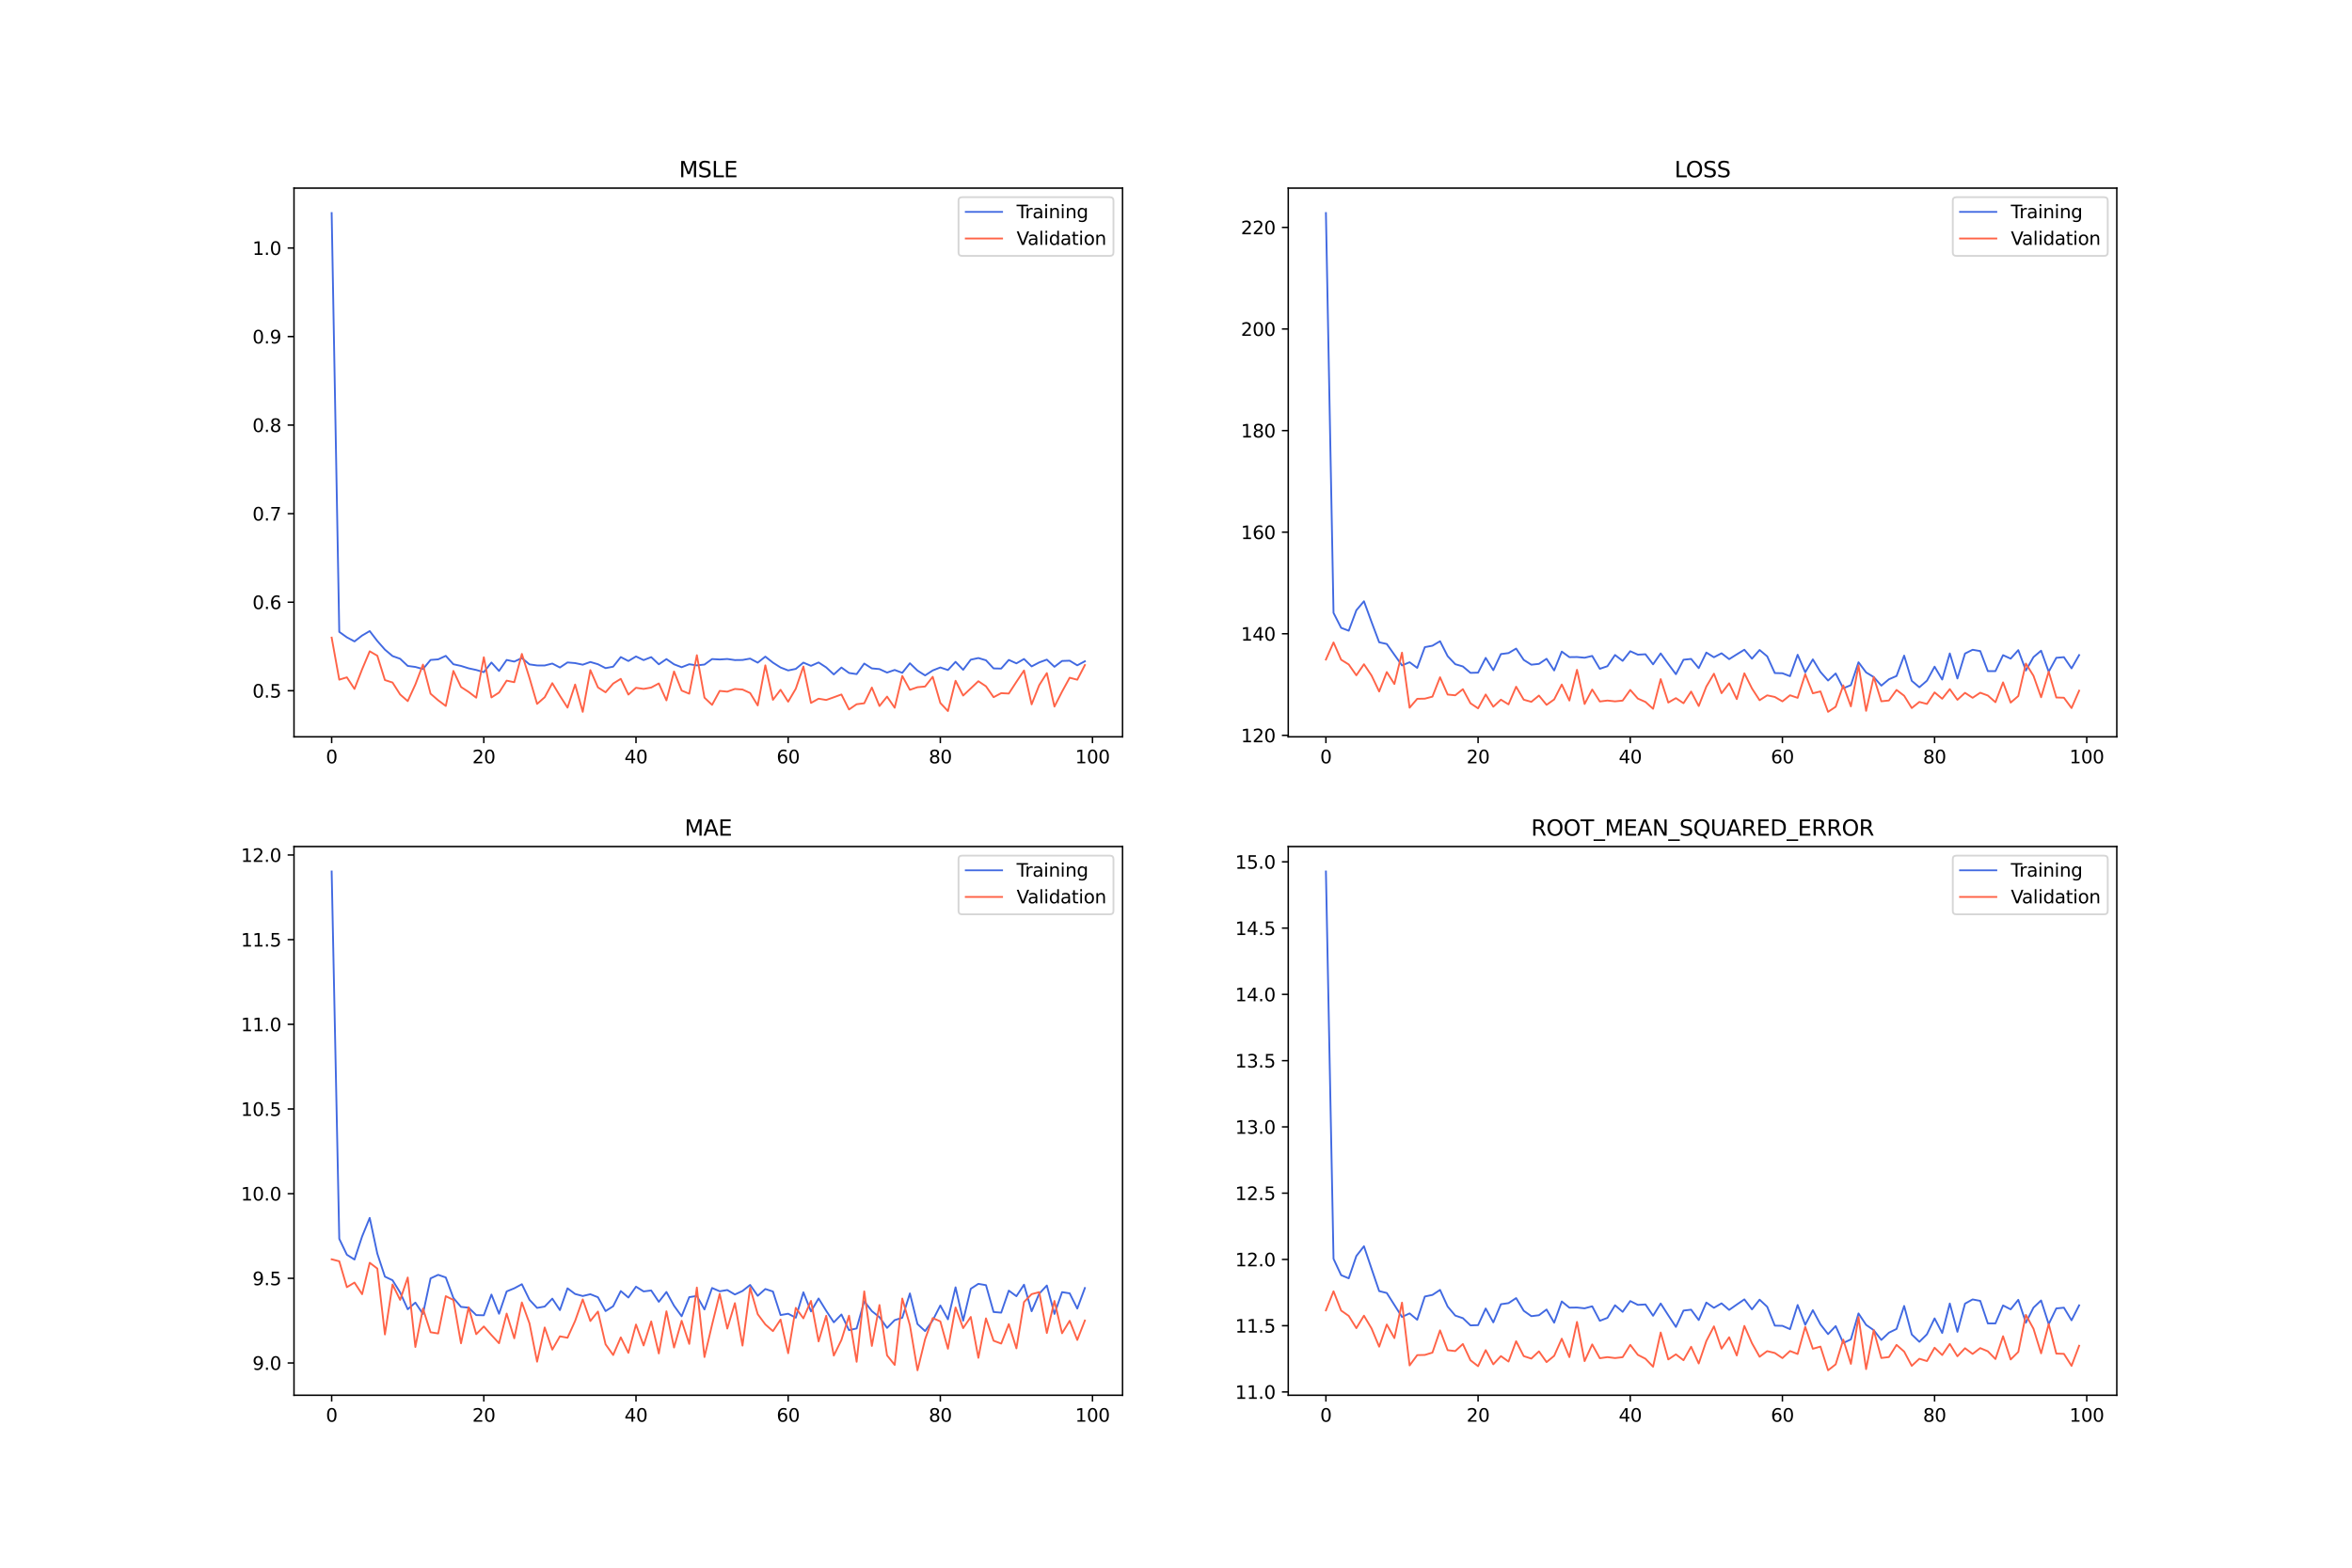 <?xml version="1.0" encoding="utf-8" standalone="no"?>
<!DOCTYPE svg PUBLIC "-//W3C//DTD SVG 1.1//EN"
  "http://www.w3.org/Graphics/SVG/1.1/DTD/svg11.dtd">
<svg xmlns:xlink="http://www.w3.org/1999/xlink" width="1296pt" height="864pt" viewBox="0 0 1296 864" xmlns="http://www.w3.org/2000/svg" version="1.1">
 <defs>
  <style type="text/css">*{stroke-linejoin: round; stroke-linecap: butt}</style>
 </defs>
 <g id="figure_1">
  <g id="patch_1">
   <path d="M 0 864 
L 1296 864 
L 1296 0 
L 0 0 
z
" style="fill: #ffffff"/>
  </g>
  <g id="axes_1">
   <g id="patch_2">
    <path d="M 162 406.08 
L 618.545 406.08 
L 618.545 103.68 
L 162 103.68 
z
" style="fill: #ffffff"/>
   </g>
   <g id="matplotlib.axis_1">
    <g id="xtick_1">
     <g id="line2d_1">
      <defs>
       <path id="maf967cc6c6" d="M 0 0 
L 0 3.5 
" style="stroke: #000000; stroke-width: 0.8"/>
      </defs>
      <g>
       <use xlink:href="#maf967cc6c6" x="182.752" y="406.08" style="stroke: #000000; stroke-width: 0.8"/>
      </g>
     </g>
     <g id="text_1">
      <!-- 0 -->
      <g transform="translate(179.571 420.678) scale(0.1 -0.1)">
       <defs>
        <path id="DejaVuSans-30" d="M 2034 4250 
Q 1547 4250 1301 3770 
Q 1056 3291 1056 2328 
Q 1056 1369 1301 889 
Q 1547 409 2034 409 
Q 2525 409 2770 889 
Q 3016 1369 3016 2328 
Q 3016 3291 2770 3770 
Q 2525 4250 2034 4250 
z
M 2034 4750 
Q 2819 4750 3233 4129 
Q 3647 3509 3647 2328 
Q 3647 1150 3233 529 
Q 2819 -91 2034 -91 
Q 1250 -91 836 529 
Q 422 1150 422 2328 
Q 422 3509 836 4129 
Q 1250 4750 2034 4750 
z
" transform="scale(0.016)"/>
       </defs>
       <use xlink:href="#DejaVuSans-30"/>
      </g>
     </g>
    </g>
    <g id="xtick_2">
     <g id="line2d_2">
      <g>
       <use xlink:href="#maf967cc6c6" x="266.599" y="406.08" style="stroke: #000000; stroke-width: 0.8"/>
      </g>
     </g>
     <g id="text_2">
      <!-- 20 -->
      <g transform="translate(260.236 420.678) scale(0.1 -0.1)">
       <defs>
        <path id="DejaVuSans-32" d="M 1228 531 
L 3431 531 
L 3431 0 
L 469 0 
L 469 531 
Q 828 903 1448 1529 
Q 2069 2156 2228 2338 
Q 2531 2678 2651 2914 
Q 2772 3150 2772 3378 
Q 2772 3750 2511 3984 
Q 2250 4219 1831 4219 
Q 1534 4219 1204 4116 
Q 875 4013 500 3803 
L 500 4441 
Q 881 4594 1212 4672 
Q 1544 4750 1819 4750 
Q 2544 4750 2975 4387 
Q 3406 4025 3406 3419 
Q 3406 3131 3298 2873 
Q 3191 2616 2906 2266 
Q 2828 2175 2409 1742 
Q 1991 1309 1228 531 
z
" transform="scale(0.016)"/>
       </defs>
       <use xlink:href="#DejaVuSans-32"/>
       <use xlink:href="#DejaVuSans-30" x="63.623"/>
      </g>
     </g>
    </g>
    <g id="xtick_3">
     <g id="line2d_3">
      <g>
       <use xlink:href="#maf967cc6c6" x="350.446" y="406.08" style="stroke: #000000; stroke-width: 0.8"/>
      </g>
     </g>
     <g id="text_3">
      <!-- 40 -->
      <g transform="translate(344.083 420.678) scale(0.1 -0.1)">
       <defs>
        <path id="DejaVuSans-34" d="M 2419 4116 
L 825 1625 
L 2419 1625 
L 2419 4116 
z
M 2253 4666 
L 3047 4666 
L 3047 1625 
L 3713 1625 
L 3713 1100 
L 3047 1100 
L 3047 0 
L 2419 0 
L 2419 1100 
L 313 1100 
L 313 1709 
L 2253 4666 
z
" transform="scale(0.016)"/>
       </defs>
       <use xlink:href="#DejaVuSans-34"/>
       <use xlink:href="#DejaVuSans-30" x="63.623"/>
      </g>
     </g>
    </g>
    <g id="xtick_4">
     <g id="line2d_4">
      <g>
       <use xlink:href="#maf967cc6c6" x="434.292" y="406.08" style="stroke: #000000; stroke-width: 0.8"/>
      </g>
     </g>
     <g id="text_4">
      <!-- 60 -->
      <g transform="translate(427.93 420.678) scale(0.1 -0.1)">
       <defs>
        <path id="DejaVuSans-36" d="M 2113 2584 
Q 1688 2584 1439 2293 
Q 1191 2003 1191 1497 
Q 1191 994 1439 701 
Q 1688 409 2113 409 
Q 2538 409 2786 701 
Q 3034 994 3034 1497 
Q 3034 2003 2786 2293 
Q 2538 2584 2113 2584 
z
M 3366 4563 
L 3366 3988 
Q 3128 4100 2886 4159 
Q 2644 4219 2406 4219 
Q 1781 4219 1451 3797 
Q 1122 3375 1075 2522 
Q 1259 2794 1537 2939 
Q 1816 3084 2150 3084 
Q 2853 3084 3261 2657 
Q 3669 2231 3669 1497 
Q 3669 778 3244 343 
Q 2819 -91 2113 -91 
Q 1303 -91 875 529 
Q 447 1150 447 2328 
Q 447 3434 972 4092 
Q 1497 4750 2381 4750 
Q 2619 4750 2861 4703 
Q 3103 4656 3366 4563 
z
" transform="scale(0.016)"/>
       </defs>
       <use xlink:href="#DejaVuSans-36"/>
       <use xlink:href="#DejaVuSans-30" x="63.623"/>
      </g>
     </g>
    </g>
    <g id="xtick_5">
     <g id="line2d_5">
      <g>
       <use xlink:href="#maf967cc6c6" x="518.139" y="406.08" style="stroke: #000000; stroke-width: 0.8"/>
      </g>
     </g>
     <g id="text_5">
      <!-- 80 -->
      <g transform="translate(511.776 420.678) scale(0.1 -0.1)">
       <defs>
        <path id="DejaVuSans-38" d="M 2034 2216 
Q 1584 2216 1326 1975 
Q 1069 1734 1069 1313 
Q 1069 891 1326 650 
Q 1584 409 2034 409 
Q 2484 409 2743 651 
Q 3003 894 3003 1313 
Q 3003 1734 2745 1975 
Q 2488 2216 2034 2216 
z
M 1403 2484 
Q 997 2584 770 2862 
Q 544 3141 544 3541 
Q 544 4100 942 4425 
Q 1341 4750 2034 4750 
Q 2731 4750 3128 4425 
Q 3525 4100 3525 3541 
Q 3525 3141 3298 2862 
Q 3072 2584 2669 2484 
Q 3125 2378 3379 2068 
Q 3634 1759 3634 1313 
Q 3634 634 3220 271 
Q 2806 -91 2034 -91 
Q 1263 -91 848 271 
Q 434 634 434 1313 
Q 434 1759 690 2068 
Q 947 2378 1403 2484 
z
M 1172 3481 
Q 1172 3119 1398 2916 
Q 1625 2713 2034 2713 
Q 2441 2713 2670 2916 
Q 2900 3119 2900 3481 
Q 2900 3844 2670 4047 
Q 2441 4250 2034 4250 
Q 1625 4250 1398 4047 
Q 1172 3844 1172 3481 
z
" transform="scale(0.016)"/>
       </defs>
       <use xlink:href="#DejaVuSans-38"/>
       <use xlink:href="#DejaVuSans-30" x="63.623"/>
      </g>
     </g>
    </g>
    <g id="xtick_6">
     <g id="line2d_6">
      <g>
       <use xlink:href="#maf967cc6c6" x="601.986" y="406.08" style="stroke: #000000; stroke-width: 0.8"/>
      </g>
     </g>
     <g id="text_6">
      <!-- 100 -->
      <g transform="translate(592.442 420.678) scale(0.1 -0.1)">
       <defs>
        <path id="DejaVuSans-31" d="M 794 531 
L 1825 531 
L 1825 4091 
L 703 3866 
L 703 4441 
L 1819 4666 
L 2450 4666 
L 2450 531 
L 3481 531 
L 3481 0 
L 794 0 
L 794 531 
z
" transform="scale(0.016)"/>
       </defs>
       <use xlink:href="#DejaVuSans-31"/>
       <use xlink:href="#DejaVuSans-30" x="63.623"/>
       <use xlink:href="#DejaVuSans-30" x="127.246"/>
      </g>
     </g>
    </g>
   </g>
   <g id="matplotlib.axis_2">
    <g id="ytick_1">
     <g id="line2d_7">
      <defs>
       <path id="ma2aba4ba98" d="M 0 0 
L -3.5 0 
" style="stroke: #000000; stroke-width: 0.8"/>
      </defs>
      <g>
       <use xlink:href="#ma2aba4ba98" x="162" y="380.682" style="stroke: #000000; stroke-width: 0.8"/>
      </g>
     </g>
     <g id="text_7">
      <!-- 0.5 -->
      <g transform="translate(139.097 384.481) scale(0.1 -0.1)">
       <defs>
        <path id="DejaVuSans-2e" d="M 684 794 
L 1344 794 
L 1344 0 
L 684 0 
L 684 794 
z
" transform="scale(0.016)"/>
        <path id="DejaVuSans-35" d="M 691 4666 
L 3169 4666 
L 3169 4134 
L 1269 4134 
L 1269 2991 
Q 1406 3038 1543 3061 
Q 1681 3084 1819 3084 
Q 2600 3084 3056 2656 
Q 3513 2228 3513 1497 
Q 3513 744 3044 326 
Q 2575 -91 1722 -91 
Q 1428 -91 1123 -41 
Q 819 9 494 109 
L 494 744 
Q 775 591 1075 516 
Q 1375 441 1709 441 
Q 2250 441 2565 725 
Q 2881 1009 2881 1497 
Q 2881 1984 2565 2268 
Q 2250 2553 1709 2553 
Q 1456 2553 1204 2497 
Q 953 2441 691 2322 
L 691 4666 
z
" transform="scale(0.016)"/>
       </defs>
       <use xlink:href="#DejaVuSans-30"/>
       <use xlink:href="#DejaVuSans-2e" x="63.623"/>
       <use xlink:href="#DejaVuSans-35" x="95.41"/>
      </g>
     </g>
    </g>
    <g id="ytick_2">
     <g id="line2d_8">
      <g>
       <use xlink:href="#ma2aba4ba98" x="162" y="331.883" style="stroke: #000000; stroke-width: 0.8"/>
      </g>
     </g>
     <g id="text_8">
      <!-- 0.6 -->
      <g transform="translate(139.097 335.682) scale(0.1 -0.1)">
       <use xlink:href="#DejaVuSans-30"/>
       <use xlink:href="#DejaVuSans-2e" x="63.623"/>
       <use xlink:href="#DejaVuSans-36" x="95.41"/>
      </g>
     </g>
    </g>
    <g id="ytick_3">
     <g id="line2d_9">
      <g>
       <use xlink:href="#ma2aba4ba98" x="162" y="283.084" style="stroke: #000000; stroke-width: 0.8"/>
      </g>
     </g>
     <g id="text_9">
      <!-- 0.7 -->
      <g transform="translate(139.097 286.883) scale(0.1 -0.1)">
       <defs>
        <path id="DejaVuSans-37" d="M 525 4666 
L 3525 4666 
L 3525 4397 
L 1831 0 
L 1172 0 
L 2766 4134 
L 525 4134 
L 525 4666 
z
" transform="scale(0.016)"/>
       </defs>
       <use xlink:href="#DejaVuSans-30"/>
       <use xlink:href="#DejaVuSans-2e" x="63.623"/>
       <use xlink:href="#DejaVuSans-37" x="95.41"/>
      </g>
     </g>
    </g>
    <g id="ytick_4">
     <g id="line2d_10">
      <g>
       <use xlink:href="#ma2aba4ba98" x="162" y="234.285" style="stroke: #000000; stroke-width: 0.8"/>
      </g>
     </g>
     <g id="text_10">
      <!-- 0.8 -->
      <g transform="translate(139.097 238.084) scale(0.1 -0.1)">
       <use xlink:href="#DejaVuSans-30"/>
       <use xlink:href="#DejaVuSans-2e" x="63.623"/>
       <use xlink:href="#DejaVuSans-38" x="95.41"/>
      </g>
     </g>
    </g>
    <g id="ytick_5">
     <g id="line2d_11">
      <g>
       <use xlink:href="#ma2aba4ba98" x="162" y="185.486" style="stroke: #000000; stroke-width: 0.8"/>
      </g>
     </g>
     <g id="text_11">
      <!-- 0.9 -->
      <g transform="translate(139.097 189.285) scale(0.1 -0.1)">
       <defs>
        <path id="DejaVuSans-39" d="M 703 97 
L 703 672 
Q 941 559 1184 500 
Q 1428 441 1663 441 
Q 2288 441 2617 861 
Q 2947 1281 2994 2138 
Q 2813 1869 2534 1725 
Q 2256 1581 1919 1581 
Q 1219 1581 811 2004 
Q 403 2428 403 3163 
Q 403 3881 828 4315 
Q 1253 4750 1959 4750 
Q 2769 4750 3195 4129 
Q 3622 3509 3622 2328 
Q 3622 1225 3098 567 
Q 2575 -91 1691 -91 
Q 1453 -91 1209 -44 
Q 966 3 703 97 
z
M 1959 2075 
Q 2384 2075 2632 2365 
Q 2881 2656 2881 3163 
Q 2881 3666 2632 3958 
Q 2384 4250 1959 4250 
Q 1534 4250 1286 3958 
Q 1038 3666 1038 3163 
Q 1038 2656 1286 2365 
Q 1534 2075 1959 2075 
z
" transform="scale(0.016)"/>
       </defs>
       <use xlink:href="#DejaVuSans-30"/>
       <use xlink:href="#DejaVuSans-2e" x="63.623"/>
       <use xlink:href="#DejaVuSans-39" x="95.41"/>
      </g>
     </g>
    </g>
    <g id="ytick_6">
     <g id="line2d_12">
      <g>
       <use xlink:href="#ma2aba4ba98" x="162" y="136.687" style="stroke: #000000; stroke-width: 0.8"/>
      </g>
     </g>
     <g id="text_12">
      <!-- 1.0 -->
      <g transform="translate(139.097 140.487) scale(0.1 -0.1)">
       <use xlink:href="#DejaVuSans-31"/>
       <use xlink:href="#DejaVuSans-2e" x="63.623"/>
       <use xlink:href="#DejaVuSans-30" x="95.41"/>
      </g>
     </g>
    </g>
   </g>
   <g id="line2d_13">
    <path d="M 182.752 117.425 
L 186.944 348.244 
L 191.137 351.253 
L 195.329 353.508 
L 199.521 350.27 
L 203.714 347.804 
L 207.906 353.262 
L 212.098 358.031 
L 216.291 361.568 
L 220.483 363.069 
L 224.675 367.014 
L 228.868 367.572 
L 233.06 368.742 
L 237.252 363.704 
L 241.445 363.399 
L 245.637 361.455 
L 249.829 366.088 
L 254.022 367.014 
L 258.214 368.325 
L 262.406 369.238 
L 266.599 370.443 
L 270.791 365.123 
L 274.983 369.78 
L 279.176 363.715 
L 283.368 364.62 
L 287.56 362.685 
L 291.753 366.16 
L 295.945 366.75 
L 300.137 366.769 
L 304.33 365.698 
L 308.522 367.881 
L 312.714 365.092 
L 316.907 365.449 
L 321.099 366.339 
L 325.292 364.843 
L 329.484 366.075 
L 333.676 368.22 
L 337.869 367.425 
L 342.061 362.131 
L 346.253 364.308 
L 350.446 361.788 
L 354.638 363.8 
L 358.83 362.159 
L 363.023 366.121 
L 367.215 363.245 
L 371.407 366.121 
L 375.6 367.725 
L 379.792 366.08 
L 383.984 366.701 
L 388.177 366.254 
L 392.369 363.226 
L 396.561 363.464 
L 400.754 363.188 
L 404.946 363.788 
L 409.138 363.733 
L 413.331 362.973 
L 417.523 365.209 
L 421.715 361.884 
L 425.908 365.198 
L 430.1 367.861 
L 434.292 369.497 
L 438.485 368.646 
L 442.677 365.182 
L 446.869 366.963 
L 451.062 365.096 
L 455.254 367.829 
L 459.446 371.698 
L 463.639 367.88 
L 467.831 370.898 
L 472.023 371.52 
L 476.216 365.701 
L 480.408 368.373 
L 484.6 368.751 
L 488.793 370.681 
L 492.985 369.234 
L 497.177 370.817 
L 501.37 365.541 
L 505.562 369.587 
L 509.754 372.245 
L 513.947 369.503 
L 518.139 367.856 
L 522.331 369.283 
L 526.524 364.764 
L 530.716 369.147 
L 534.908 363.57 
L 539.101 362.659 
L 543.293 363.906 
L 547.485 368.387 
L 551.678 368.477 
L 555.87 363.697 
L 560.062 365.595 
L 564.255 363.193 
L 568.447 367.275 
L 572.639 365.073 
L 576.832 363.535 
L 581.024 367.495 
L 585.216 364.267 
L 589.409 364.127 
L 593.601 366.68 
L 597.793 364.442 
" clip-path="url(#pce876449aa)" style="fill: none; stroke: #4169e1; stroke-linecap: square"/>
   </g>
   <g id="line2d_14">
    <path d="M 182.752 351.409 
L 186.944 374.581 
L 191.137 373.296 
L 195.329 379.695 
L 199.521 368.905 
L 203.714 358.947 
L 207.906 361.389 
L 212.098 374.806 
L 216.291 376.157 
L 220.483 382.74 
L 224.675 386.413 
L 228.868 377.255 
L 233.06 366.282 
L 237.252 382.338 
L 241.445 385.95 
L 245.637 389.084 
L 249.829 369.766 
L 254.022 378.61 
L 258.214 381.333 
L 262.406 384.525 
L 266.599 362.23 
L 270.791 384.387 
L 274.983 381.692 
L 279.176 375.116 
L 283.368 375.99 
L 287.56 360.392 
L 291.753 373.633 
L 295.945 387.945 
L 300.137 384.283 
L 304.33 376.5 
L 308.522 383.442 
L 312.714 390.009 
L 316.907 377.26 
L 321.099 392.335 
L 325.292 369.32 
L 329.484 378.846 
L 333.676 381.55 
L 337.869 376.734 
L 342.061 374.131 
L 346.253 382.82 
L 350.446 379.056 
L 354.638 379.679 
L 358.83 378.924 
L 363.023 376.662 
L 367.215 386.004 
L 371.407 370.059 
L 375.6 380.58 
L 379.792 382.324 
L 383.984 361.105 
L 388.177 384.492 
L 392.369 388.471 
L 396.561 380.775 
L 400.754 381.185 
L 404.946 379.701 
L 409.138 380.011 
L 413.331 381.94 
L 417.523 388.798 
L 421.715 366.696 
L 425.908 385.702 
L 430.1 380.151 
L 434.292 386.733 
L 438.485 379.595 
L 442.677 367.328 
L 446.869 387.406 
L 451.062 385.059 
L 455.254 385.776 
L 459.446 384.285 
L 463.639 382.75 
L 467.831 391.019 
L 472.023 388.122 
L 476.216 387.592 
L 480.408 378.926 
L 484.6 389.124 
L 488.793 383.913 
L 492.985 390.063 
L 497.177 372.533 
L 501.37 380.185 
L 505.562 378.736 
L 509.754 378.357 
L 513.947 373.002 
L 518.139 387.421 
L 522.331 391.905 
L 526.524 375.188 
L 530.716 383.35 
L 534.908 379.397 
L 539.101 375.433 
L 543.293 378.24 
L 547.485 384.248 
L 551.678 382.015 
L 555.87 382.237 
L 560.062 375.79 
L 564.255 369.525 
L 568.447 388.193 
L 572.639 377.597 
L 576.832 370.96 
L 581.024 389.414 
L 585.216 381.168 
L 589.409 373.509 
L 593.601 374.625 
L 597.793 366.534 
" clip-path="url(#pce876449aa)" style="fill: none; stroke: #ff6347; stroke-linecap: square"/>
   </g>
   <g id="patch_3">
    <path d="M 162 406.08 
L 162 103.68 
" style="fill: none; stroke: #000000; stroke-width: 0.8; stroke-linejoin: miter; stroke-linecap: square"/>
   </g>
   <g id="patch_4">
    <path d="M 618.545 406.08 
L 618.545 103.68 
" style="fill: none; stroke: #000000; stroke-width: 0.8; stroke-linejoin: miter; stroke-linecap: square"/>
   </g>
   <g id="patch_5">
    <path d="M 162 406.08 
L 618.545 406.08 
" style="fill: none; stroke: #000000; stroke-width: 0.8; stroke-linejoin: miter; stroke-linecap: square"/>
   </g>
   <g id="patch_6">
    <path d="M 162 103.68 
L 618.545 103.68 
" style="fill: none; stroke: #000000; stroke-width: 0.8; stroke-linejoin: miter; stroke-linecap: square"/>
   </g>
   <g id="text_13">
    <!-- MSLE -->
    <g transform="translate(374.152 97.68) scale(0.12 -0.12)">
     <defs>
      <path id="DejaVuSans-4d" d="M 628 4666 
L 1569 4666 
L 2759 1491 
L 3956 4666 
L 4897 4666 
L 4897 0 
L 4281 0 
L 4281 4097 
L 3078 897 
L 2444 897 
L 1241 4097 
L 1241 0 
L 628 0 
L 628 4666 
z
" transform="scale(0.016)"/>
      <path id="DejaVuSans-53" d="M 3425 4513 
L 3425 3897 
Q 3066 4069 2747 4153 
Q 2428 4238 2131 4238 
Q 1616 4238 1336 4038 
Q 1056 3838 1056 3469 
Q 1056 3159 1242 3001 
Q 1428 2844 1947 2747 
L 2328 2669 
Q 3034 2534 3370 2195 
Q 3706 1856 3706 1288 
Q 3706 609 3251 259 
Q 2797 -91 1919 -91 
Q 1588 -91 1214 -16 
Q 841 59 441 206 
L 441 856 
Q 825 641 1194 531 
Q 1563 422 1919 422 
Q 2459 422 2753 634 
Q 3047 847 3047 1241 
Q 3047 1584 2836 1778 
Q 2625 1972 2144 2069 
L 1759 2144 
Q 1053 2284 737 2584 
Q 422 2884 422 3419 
Q 422 4038 858 4394 
Q 1294 4750 2059 4750 
Q 2388 4750 2728 4690 
Q 3069 4631 3425 4513 
z
" transform="scale(0.016)"/>
      <path id="DejaVuSans-4c" d="M 628 4666 
L 1259 4666 
L 1259 531 
L 3531 531 
L 3531 0 
L 628 0 
L 628 4666 
z
" transform="scale(0.016)"/>
      <path id="DejaVuSans-45" d="M 628 4666 
L 3578 4666 
L 3578 4134 
L 1259 4134 
L 1259 2753 
L 3481 2753 
L 3481 2222 
L 1259 2222 
L 1259 531 
L 3634 531 
L 3634 0 
L 628 0 
L 628 4666 
z
" transform="scale(0.016)"/>
     </defs>
     <use xlink:href="#DejaVuSans-4d"/>
     <use xlink:href="#DejaVuSans-53" x="86.279"/>
     <use xlink:href="#DejaVuSans-4c" x="149.756"/>
     <use xlink:href="#DejaVuSans-45" x="205.469"/>
    </g>
   </g>
   <g id="legend_1">
    <g id="patch_7">
     <path d="M 530.164 141.036 
L 611.545 141.036 
Q 613.545 141.036 613.545 139.036 
L 613.545 110.68 
Q 613.545 108.68 611.545 108.68 
L 530.164 108.68 
Q 528.164 108.68 528.164 110.68 
L 528.164 139.036 
Q 528.164 141.036 530.164 141.036 
z
" style="fill: #ffffff; opacity: 0.8; stroke: #cccccc; stroke-linejoin: miter"/>
    </g>
    <g id="line2d_15">
     <path d="M 532.164 116.778 
L 542.164 116.778 
L 552.164 116.778 
" style="fill: none; stroke: #4169e1; stroke-linecap: square"/>
    </g>
    <g id="text_14">
     <!-- Training -->
     <g transform="translate(560.164 120.278) scale(0.1 -0.1)">
      <defs>
       <path id="DejaVuSans-54" d="M -19 4666 
L 3928 4666 
L 3928 4134 
L 2272 4134 
L 2272 0 
L 1638 0 
L 1638 4134 
L -19 4134 
L -19 4666 
z
" transform="scale(0.016)"/>
       <path id="DejaVuSans-72" d="M 2631 2963 
Q 2534 3019 2420 3045 
Q 2306 3072 2169 3072 
Q 1681 3072 1420 2755 
Q 1159 2438 1159 1844 
L 1159 0 
L 581 0 
L 581 3500 
L 1159 3500 
L 1159 2956 
Q 1341 3275 1631 3429 
Q 1922 3584 2338 3584 
Q 2397 3584 2469 3576 
Q 2541 3569 2628 3553 
L 2631 2963 
z
" transform="scale(0.016)"/>
       <path id="DejaVuSans-61" d="M 2194 1759 
Q 1497 1759 1228 1600 
Q 959 1441 959 1056 
Q 959 750 1161 570 
Q 1363 391 1709 391 
Q 2188 391 2477 730 
Q 2766 1069 2766 1631 
L 2766 1759 
L 2194 1759 
z
M 3341 1997 
L 3341 0 
L 2766 0 
L 2766 531 
Q 2569 213 2275 61 
Q 1981 -91 1556 -91 
Q 1019 -91 701 211 
Q 384 513 384 1019 
Q 384 1609 779 1909 
Q 1175 2209 1959 2209 
L 2766 2209 
L 2766 2266 
Q 2766 2663 2505 2880 
Q 2244 3097 1772 3097 
Q 1472 3097 1187 3025 
Q 903 2953 641 2809 
L 641 3341 
Q 956 3463 1253 3523 
Q 1550 3584 1831 3584 
Q 2591 3584 2966 3190 
Q 3341 2797 3341 1997 
z
" transform="scale(0.016)"/>
       <path id="DejaVuSans-69" d="M 603 3500 
L 1178 3500 
L 1178 0 
L 603 0 
L 603 3500 
z
M 603 4863 
L 1178 4863 
L 1178 4134 
L 603 4134 
L 603 4863 
z
" transform="scale(0.016)"/>
       <path id="DejaVuSans-6e" d="M 3513 2113 
L 3513 0 
L 2938 0 
L 2938 2094 
Q 2938 2591 2744 2837 
Q 2550 3084 2163 3084 
Q 1697 3084 1428 2787 
Q 1159 2491 1159 1978 
L 1159 0 
L 581 0 
L 581 3500 
L 1159 3500 
L 1159 2956 
Q 1366 3272 1645 3428 
Q 1925 3584 2291 3584 
Q 2894 3584 3203 3211 
Q 3513 2838 3513 2113 
z
" transform="scale(0.016)"/>
       <path id="DejaVuSans-67" d="M 2906 1791 
Q 2906 2416 2648 2759 
Q 2391 3103 1925 3103 
Q 1463 3103 1205 2759 
Q 947 2416 947 1791 
Q 947 1169 1205 825 
Q 1463 481 1925 481 
Q 2391 481 2648 825 
Q 2906 1169 2906 1791 
z
M 3481 434 
Q 3481 -459 3084 -895 
Q 2688 -1331 1869 -1331 
Q 1566 -1331 1297 -1286 
Q 1028 -1241 775 -1147 
L 775 -588 
Q 1028 -725 1275 -790 
Q 1522 -856 1778 -856 
Q 2344 -856 2625 -561 
Q 2906 -266 2906 331 
L 2906 616 
Q 2728 306 2450 153 
Q 2172 0 1784 0 
Q 1141 0 747 490 
Q 353 981 353 1791 
Q 353 2603 747 3093 
Q 1141 3584 1784 3584 
Q 2172 3584 2450 3431 
Q 2728 3278 2906 2969 
L 2906 3500 
L 3481 3500 
L 3481 434 
z
" transform="scale(0.016)"/>
      </defs>
      <use xlink:href="#DejaVuSans-54"/>
      <use xlink:href="#DejaVuSans-72" x="46.334"/>
      <use xlink:href="#DejaVuSans-61" x="87.447"/>
      <use xlink:href="#DejaVuSans-69" x="148.727"/>
      <use xlink:href="#DejaVuSans-6e" x="176.51"/>
      <use xlink:href="#DejaVuSans-69" x="239.889"/>
      <use xlink:href="#DejaVuSans-6e" x="267.672"/>
      <use xlink:href="#DejaVuSans-67" x="331.051"/>
     </g>
    </g>
    <g id="line2d_16">
     <path d="M 532.164 131.457 
L 542.164 131.457 
L 552.164 131.457 
" style="fill: none; stroke: #ff6347; stroke-linecap: square"/>
    </g>
    <g id="text_15">
     <!-- Validation -->
     <g transform="translate(560.164 134.957) scale(0.1 -0.1)">
      <defs>
       <path id="DejaVuSans-56" d="M 1831 0 
L 50 4666 
L 709 4666 
L 2188 738 
L 3669 4666 
L 4325 4666 
L 2547 0 
L 1831 0 
z
" transform="scale(0.016)"/>
       <path id="DejaVuSans-6c" d="M 603 4863 
L 1178 4863 
L 1178 0 
L 603 0 
L 603 4863 
z
" transform="scale(0.016)"/>
       <path id="DejaVuSans-64" d="M 2906 2969 
L 2906 4863 
L 3481 4863 
L 3481 0 
L 2906 0 
L 2906 525 
Q 2725 213 2448 61 
Q 2172 -91 1784 -91 
Q 1150 -91 751 415 
Q 353 922 353 1747 
Q 353 2572 751 3078 
Q 1150 3584 1784 3584 
Q 2172 3584 2448 3432 
Q 2725 3281 2906 2969 
z
M 947 1747 
Q 947 1113 1208 752 
Q 1469 391 1925 391 
Q 2381 391 2643 752 
Q 2906 1113 2906 1747 
Q 2906 2381 2643 2742 
Q 2381 3103 1925 3103 
Q 1469 3103 1208 2742 
Q 947 2381 947 1747 
z
" transform="scale(0.016)"/>
       <path id="DejaVuSans-74" d="M 1172 4494 
L 1172 3500 
L 2356 3500 
L 2356 3053 
L 1172 3053 
L 1172 1153 
Q 1172 725 1289 603 
Q 1406 481 1766 481 
L 2356 481 
L 2356 0 
L 1766 0 
Q 1100 0 847 248 
Q 594 497 594 1153 
L 594 3053 
L 172 3053 
L 172 3500 
L 594 3500 
L 594 4494 
L 1172 4494 
z
" transform="scale(0.016)"/>
       <path id="DejaVuSans-6f" d="M 1959 3097 
Q 1497 3097 1228 2736 
Q 959 2375 959 1747 
Q 959 1119 1226 758 
Q 1494 397 1959 397 
Q 2419 397 2687 759 
Q 2956 1122 2956 1747 
Q 2956 2369 2687 2733 
Q 2419 3097 1959 3097 
z
M 1959 3584 
Q 2709 3584 3137 3096 
Q 3566 2609 3566 1747 
Q 3566 888 3137 398 
Q 2709 -91 1959 -91 
Q 1206 -91 779 398 
Q 353 888 353 1747 
Q 353 2609 779 3096 
Q 1206 3584 1959 3584 
z
" transform="scale(0.016)"/>
      </defs>
      <use xlink:href="#DejaVuSans-56"/>
      <use xlink:href="#DejaVuSans-61" x="60.658"/>
      <use xlink:href="#DejaVuSans-6c" x="121.938"/>
      <use xlink:href="#DejaVuSans-69" x="149.721"/>
      <use xlink:href="#DejaVuSans-64" x="177.504"/>
      <use xlink:href="#DejaVuSans-61" x="240.98"/>
      <use xlink:href="#DejaVuSans-74" x="302.26"/>
      <use xlink:href="#DejaVuSans-69" x="341.469"/>
      <use xlink:href="#DejaVuSans-6f" x="369.252"/>
      <use xlink:href="#DejaVuSans-6e" x="430.434"/>
     </g>
    </g>
   </g>
  </g>
  <g id="axes_2">
   <g id="patch_8">
    <path d="M 709.855 406.08 
L 1166.4 406.08 
L 1166.4 103.68 
L 709.855 103.68 
z
" style="fill: #ffffff"/>
   </g>
   <g id="matplotlib.axis_3">
    <g id="xtick_7">
     <g id="line2d_17">
      <g>
       <use xlink:href="#maf967cc6c6" x="730.607" y="406.08" style="stroke: #000000; stroke-width: 0.8"/>
      </g>
     </g>
     <g id="text_16">
      <!-- 0 -->
      <g transform="translate(727.425 420.678) scale(0.1 -0.1)">
       <use xlink:href="#DejaVuSans-30"/>
      </g>
     </g>
    </g>
    <g id="xtick_8">
     <g id="line2d_18">
      <g>
       <use xlink:href="#maf967cc6c6" x="814.453" y="406.08" style="stroke: #000000; stroke-width: 0.8"/>
      </g>
     </g>
     <g id="text_17">
      <!-- 20 -->
      <g transform="translate(808.091 420.678) scale(0.1 -0.1)">
       <use xlink:href="#DejaVuSans-32"/>
       <use xlink:href="#DejaVuSans-30" x="63.623"/>
      </g>
     </g>
    </g>
    <g id="xtick_9">
     <g id="line2d_19">
      <g>
       <use xlink:href="#maf967cc6c6" x="898.3" y="406.08" style="stroke: #000000; stroke-width: 0.8"/>
      </g>
     </g>
     <g id="text_18">
      <!-- 40 -->
      <g transform="translate(891.938 420.678) scale(0.1 -0.1)">
       <use xlink:href="#DejaVuSans-34"/>
       <use xlink:href="#DejaVuSans-30" x="63.623"/>
      </g>
     </g>
    </g>
    <g id="xtick_10">
     <g id="line2d_20">
      <g>
       <use xlink:href="#maf967cc6c6" x="982.147" y="406.08" style="stroke: #000000; stroke-width: 0.8"/>
      </g>
     </g>
     <g id="text_19">
      <!-- 60 -->
      <g transform="translate(975.784 420.678) scale(0.1 -0.1)">
       <use xlink:href="#DejaVuSans-36"/>
       <use xlink:href="#DejaVuSans-30" x="63.623"/>
      </g>
     </g>
    </g>
    <g id="xtick_11">
     <g id="line2d_21">
      <g>
       <use xlink:href="#maf967cc6c6" x="1065.994" y="406.08" style="stroke: #000000; stroke-width: 0.8"/>
      </g>
     </g>
     <g id="text_20">
      <!-- 80 -->
      <g transform="translate(1059.631 420.678) scale(0.1 -0.1)">
       <use xlink:href="#DejaVuSans-38"/>
       <use xlink:href="#DejaVuSans-30" x="63.623"/>
      </g>
     </g>
    </g>
    <g id="xtick_12">
     <g id="line2d_22">
      <g>
       <use xlink:href="#maf967cc6c6" x="1149.84" y="406.08" style="stroke: #000000; stroke-width: 0.8"/>
      </g>
     </g>
     <g id="text_21">
      <!-- 100 -->
      <g transform="translate(1140.297 420.678) scale(0.1 -0.1)">
       <use xlink:href="#DejaVuSans-31"/>
       <use xlink:href="#DejaVuSans-30" x="63.623"/>
       <use xlink:href="#DejaVuSans-30" x="127.246"/>
      </g>
     </g>
    </g>
   </g>
   <g id="matplotlib.axis_4">
    <g id="ytick_7">
     <g id="line2d_23">
      <g>
       <use xlink:href="#ma2aba4ba98" x="709.855" y="405.273" style="stroke: #000000; stroke-width: 0.8"/>
      </g>
     </g>
     <g id="text_22">
      <!-- 120 -->
      <g transform="translate(683.767 409.073) scale(0.1 -0.1)">
       <use xlink:href="#DejaVuSans-31"/>
       <use xlink:href="#DejaVuSans-32" x="63.623"/>
       <use xlink:href="#DejaVuSans-30" x="127.246"/>
      </g>
     </g>
    </g>
    <g id="ytick_8">
     <g id="line2d_24">
      <g>
       <use xlink:href="#ma2aba4ba98" x="709.855" y="349.285" style="stroke: #000000; stroke-width: 0.8"/>
      </g>
     </g>
     <g id="text_23">
      <!-- 140 -->
      <g transform="translate(683.767 353.084) scale(0.1 -0.1)">
       <use xlink:href="#DejaVuSans-31"/>
       <use xlink:href="#DejaVuSans-34" x="63.623"/>
       <use xlink:href="#DejaVuSans-30" x="127.246"/>
      </g>
     </g>
    </g>
    <g id="ytick_9">
     <g id="line2d_25">
      <g>
       <use xlink:href="#ma2aba4ba98" x="709.855" y="293.297" style="stroke: #000000; stroke-width: 0.8"/>
      </g>
     </g>
     <g id="text_24">
      <!-- 160 -->
      <g transform="translate(683.767 297.096) scale(0.1 -0.1)">
       <use xlink:href="#DejaVuSans-31"/>
       <use xlink:href="#DejaVuSans-36" x="63.623"/>
       <use xlink:href="#DejaVuSans-30" x="127.246"/>
      </g>
     </g>
    </g>
    <g id="ytick_10">
     <g id="line2d_26">
      <g>
       <use xlink:href="#ma2aba4ba98" x="709.855" y="237.308" style="stroke: #000000; stroke-width: 0.8"/>
      </g>
     </g>
     <g id="text_25">
      <!-- 180 -->
      <g transform="translate(683.767 241.108) scale(0.1 -0.1)">
       <use xlink:href="#DejaVuSans-31"/>
       <use xlink:href="#DejaVuSans-38" x="63.623"/>
       <use xlink:href="#DejaVuSans-30" x="127.246"/>
      </g>
     </g>
    </g>
    <g id="ytick_11">
     <g id="line2d_27">
      <g>
       <use xlink:href="#ma2aba4ba98" x="709.855" y="181.32" style="stroke: #000000; stroke-width: 0.8"/>
      </g>
     </g>
     <g id="text_26">
      <!-- 200 -->
      <g transform="translate(683.767 185.119) scale(0.1 -0.1)">
       <use xlink:href="#DejaVuSans-32"/>
       <use xlink:href="#DejaVuSans-30" x="63.623"/>
       <use xlink:href="#DejaVuSans-30" x="127.246"/>
      </g>
     </g>
    </g>
    <g id="ytick_12">
     <g id="line2d_28">
      <g>
       <use xlink:href="#ma2aba4ba98" x="709.855" y="125.332" style="stroke: #000000; stroke-width: 0.8"/>
      </g>
     </g>
     <g id="text_27">
      <!-- 220 -->
      <g transform="translate(683.767 129.131) scale(0.1 -0.1)">
       <use xlink:href="#DejaVuSans-32"/>
       <use xlink:href="#DejaVuSans-32" x="63.623"/>
       <use xlink:href="#DejaVuSans-30" x="127.246"/>
      </g>
     </g>
    </g>
   </g>
   <g id="line2d_29">
    <path d="M 730.607 117.425 
L 734.799 337.775 
L 738.991 346.016 
L 743.184 347.61 
L 747.376 336.338 
L 751.568 331.374 
L 755.761 342.822 
L 759.953 353.983 
L 764.145 354.919 
L 768.338 360.846 
L 772.53 366.714 
L 776.722 364.984 
L 780.915 368.093 
L 785.107 356.668 
L 789.299 355.872 
L 793.492 353.398 
L 797.684 361.619 
L 801.876 366.055 
L 806.069 367.3 
L 810.261 370.832 
L 814.453 370.712 
L 818.646 362.576 
L 822.838 369.373 
L 827.03 360.476 
L 831.223 359.936 
L 835.415 357.453 
L 839.607 363.696 
L 843.8 366.337 
L 847.992 365.884 
L 852.184 363.076 
L 856.377 369.509 
L 860.569 359.106 
L 864.761 362.167 
L 868.954 362.107 
L 873.146 362.494 
L 877.338 361.498 
L 881.531 368.598 
L 885.723 367.161 
L 889.915 360.988 
L 894.108 364.221 
L 898.3 358.905 
L 902.492 360.802 
L 906.685 360.583 
L 910.877 366.139 
L 915.069 360.109 
L 919.262 365.921 
L 923.454 371.585 
L 927.646 363.595 
L 931.839 363.157 
L 936.031 368.242 
L 940.223 359.646 
L 944.416 362.233 
L 948.608 360.046 
L 952.8 363.276 
L 956.993 360.64 
L 961.185 358.085 
L 965.377 363.014 
L 969.57 358.228 
L 973.762 361.734 
L 977.954 370.945 
L 982.147 371.045 
L 986.339 372.667 
L 990.531 360.85 
L 994.724 370.54 
L 998.916 363.406 
L 1003.108 370.339 
L 1007.301 375.066 
L 1011.493 371.166 
L 1015.686 379.328 
L 1019.878 377.61 
L 1024.07 364.993 
L 1028.263 370.582 
L 1032.455 373.141 
L 1036.647 377.869 
L 1040.84 374.369 
L 1045.032 372.562 
L 1049.224 361.316 
L 1053.417 375.235 
L 1057.609 378.77 
L 1061.801 375.123 
L 1065.994 367.421 
L 1070.186 374.527 
L 1074.378 360.12 
L 1078.571 373.945 
L 1082.763 360.184 
L 1086.955 358.106 
L 1091.148 358.83 
L 1095.34 369.875 
L 1099.532 369.862 
L 1103.725 361.077 
L 1107.917 362.998 
L 1112.109 358.303 
L 1116.302 369.534 
L 1120.494 362.149 
L 1124.686 358.623 
L 1128.879 370.233 
L 1133.071 362.536 
L 1137.263 362.178 
L 1141.456 368.364 
L 1145.648 361.031 
" clip-path="url(#pdb9cca2624)" style="fill: none; stroke: #4169e1; stroke-linecap: square"/>
   </g>
   <g id="line2d_30">
    <path d="M 730.607 363.493 
L 734.799 354.069 
L 738.991 363.599 
L 743.184 366.204 
L 747.376 372.185 
L 751.568 366.086 
L 755.761 372.329 
L 759.953 381.109 
L 764.145 370.398 
L 768.338 376.992 
L 772.53 359.685 
L 776.722 390.032 
L 780.915 385.142 
L 785.107 385.056 
L 789.299 383.935 
L 793.492 373.247 
L 797.684 382.787 
L 801.876 383.21 
L 806.069 379.825 
L 810.261 387.595 
L 814.453 390.392 
L 818.646 382.745 
L 822.838 389.501 
L 827.03 385.605 
L 831.223 388.205 
L 835.415 378.469 
L 839.607 385.622 
L 843.8 386.793 
L 847.992 383.343 
L 852.184 388.462 
L 856.377 385.49 
L 860.569 377.257 
L 864.761 386.099 
L 868.954 369.155 
L 873.146 387.991 
L 877.338 380.012 
L 881.531 386.616 
L 885.723 386.09 
L 889.915 386.537 
L 894.108 386.129 
L 898.3 380.227 
L 902.492 385.013 
L 906.685 386.863 
L 910.877 390.637 
L 915.069 374.278 
L 919.262 387.201 
L 923.454 384.763 
L 927.646 387.566 
L 931.839 381.137 
L 936.031 389.12 
L 940.223 378.406 
L 944.416 371.298 
L 948.608 382.051 
L 952.8 376.57 
L 956.993 385.306 
L 961.185 371.07 
L 965.377 379.45 
L 969.57 385.913 
L 973.762 383.229 
L 977.954 384.117 
L 982.147 386.552 
L 986.339 383.181 
L 990.531 384.605 
L 994.724 371.546 
L 998.916 382.11 
L 1003.108 381.063 
L 1007.301 392.335 
L 1011.493 389.527 
L 1015.686 377.713 
L 1019.878 389.308 
L 1024.07 366.78 
L 1028.263 391.78 
L 1032.455 373.133 
L 1036.647 386.5 
L 1040.84 386.065 
L 1045.032 380.243 
L 1049.224 383.446 
L 1053.417 390.232 
L 1057.609 386.859 
L 1061.801 387.975 
L 1065.994 381.609 
L 1070.186 385.098 
L 1074.378 379.792 
L 1078.571 385.687 
L 1082.763 381.843 
L 1086.955 384.571 
L 1091.148 381.781 
L 1095.34 383.321 
L 1099.532 387.001 
L 1103.725 376.071 
L 1107.917 387.218 
L 1112.109 383.618 
L 1116.302 365.718 
L 1120.494 372.452 
L 1124.686 384.288 
L 1128.879 370.16 
L 1133.071 384.413 
L 1137.263 384.534 
L 1141.456 390.242 
L 1145.648 380.652 
" clip-path="url(#pdb9cca2624)" style="fill: none; stroke: #ff6347; stroke-linecap: square"/>
   </g>
   <g id="patch_9">
    <path d="M 709.855 406.08 
L 709.855 103.68 
" style="fill: none; stroke: #000000; stroke-width: 0.8; stroke-linejoin: miter; stroke-linecap: square"/>
   </g>
   <g id="patch_10">
    <path d="M 1166.4 406.08 
L 1166.4 103.68 
" style="fill: none; stroke: #000000; stroke-width: 0.8; stroke-linejoin: miter; stroke-linecap: square"/>
   </g>
   <g id="patch_11">
    <path d="M 709.855 406.08 
L 1166.4 406.08 
" style="fill: none; stroke: #000000; stroke-width: 0.8; stroke-linejoin: miter; stroke-linecap: square"/>
   </g>
   <g id="patch_12">
    <path d="M 709.855 103.68 
L 1166.4 103.68 
" style="fill: none; stroke: #000000; stroke-width: 0.8; stroke-linejoin: miter; stroke-linecap: square"/>
   </g>
   <g id="text_28">
    <!-- LOSS -->
    <g transform="translate(922.66 97.68) scale(0.12 -0.12)">
     <defs>
      <path id="DejaVuSans-4f" d="M 2522 4238 
Q 1834 4238 1429 3725 
Q 1025 3213 1025 2328 
Q 1025 1447 1429 934 
Q 1834 422 2522 422 
Q 3209 422 3611 934 
Q 4013 1447 4013 2328 
Q 4013 3213 3611 3725 
Q 3209 4238 2522 4238 
z
M 2522 4750 
Q 3503 4750 4090 4092 
Q 4678 3434 4678 2328 
Q 4678 1225 4090 567 
Q 3503 -91 2522 -91 
Q 1538 -91 948 565 
Q 359 1222 359 2328 
Q 359 3434 948 4092 
Q 1538 4750 2522 4750 
z
" transform="scale(0.016)"/>
     </defs>
     <use xlink:href="#DejaVuSans-4c"/>
     <use xlink:href="#DejaVuSans-4f" x="52.088"/>
     <use xlink:href="#DejaVuSans-53" x="130.799"/>
     <use xlink:href="#DejaVuSans-53" x="194.275"/>
    </g>
   </g>
   <g id="legend_2">
    <g id="patch_13">
     <path d="M 1078.019 141.036 
L 1159.4 141.036 
Q 1161.4 141.036 1161.4 139.036 
L 1161.4 110.68 
Q 1161.4 108.68 1159.4 108.68 
L 1078.019 108.68 
Q 1076.019 108.68 1076.019 110.68 
L 1076.019 139.036 
Q 1076.019 141.036 1078.019 141.036 
z
" style="fill: #ffffff; opacity: 0.8; stroke: #cccccc; stroke-linejoin: miter"/>
    </g>
    <g id="line2d_31">
     <path d="M 1080.019 116.778 
L 1090.019 116.778 
L 1100.019 116.778 
" style="fill: none; stroke: #4169e1; stroke-linecap: square"/>
    </g>
    <g id="text_29">
     <!-- Training -->
     <g transform="translate(1108.019 120.278) scale(0.1 -0.1)">
      <use xlink:href="#DejaVuSans-54"/>
      <use xlink:href="#DejaVuSans-72" x="46.334"/>
      <use xlink:href="#DejaVuSans-61" x="87.447"/>
      <use xlink:href="#DejaVuSans-69" x="148.727"/>
      <use xlink:href="#DejaVuSans-6e" x="176.51"/>
      <use xlink:href="#DejaVuSans-69" x="239.889"/>
      <use xlink:href="#DejaVuSans-6e" x="267.672"/>
      <use xlink:href="#DejaVuSans-67" x="331.051"/>
     </g>
    </g>
    <g id="line2d_32">
     <path d="M 1080.019 131.457 
L 1090.019 131.457 
L 1100.019 131.457 
" style="fill: none; stroke: #ff6347; stroke-linecap: square"/>
    </g>
    <g id="text_30">
     <!-- Validation -->
     <g transform="translate(1108.019 134.957) scale(0.1 -0.1)">
      <use xlink:href="#DejaVuSans-56"/>
      <use xlink:href="#DejaVuSans-61" x="60.658"/>
      <use xlink:href="#DejaVuSans-6c" x="121.938"/>
      <use xlink:href="#DejaVuSans-69" x="149.721"/>
      <use xlink:href="#DejaVuSans-64" x="177.504"/>
      <use xlink:href="#DejaVuSans-61" x="240.98"/>
      <use xlink:href="#DejaVuSans-74" x="302.26"/>
      <use xlink:href="#DejaVuSans-69" x="341.469"/>
      <use xlink:href="#DejaVuSans-6f" x="369.252"/>
      <use xlink:href="#DejaVuSans-6e" x="430.434"/>
     </g>
    </g>
   </g>
  </g>
  <g id="axes_3">
   <g id="patch_14">
    <path d="M 162 768.96 
L 618.545 768.96 
L 618.545 466.56 
L 162 466.56 
z
" style="fill: #ffffff"/>
   </g>
   <g id="matplotlib.axis_5">
    <g id="xtick_13">
     <g id="line2d_33">
      <g>
       <use xlink:href="#maf967cc6c6" x="182.752" y="768.96" style="stroke: #000000; stroke-width: 0.8"/>
      </g>
     </g>
     <g id="text_31">
      <!-- 0 -->
      <g transform="translate(179.571 783.558) scale(0.1 -0.1)">
       <use xlink:href="#DejaVuSans-30"/>
      </g>
     </g>
    </g>
    <g id="xtick_14">
     <g id="line2d_34">
      <g>
       <use xlink:href="#maf967cc6c6" x="266.599" y="768.96" style="stroke: #000000; stroke-width: 0.8"/>
      </g>
     </g>
     <g id="text_32">
      <!-- 20 -->
      <g transform="translate(260.236 783.558) scale(0.1 -0.1)">
       <use xlink:href="#DejaVuSans-32"/>
       <use xlink:href="#DejaVuSans-30" x="63.623"/>
      </g>
     </g>
    </g>
    <g id="xtick_15">
     <g id="line2d_35">
      <g>
       <use xlink:href="#maf967cc6c6" x="350.446" y="768.96" style="stroke: #000000; stroke-width: 0.8"/>
      </g>
     </g>
     <g id="text_33">
      <!-- 40 -->
      <g transform="translate(344.083 783.558) scale(0.1 -0.1)">
       <use xlink:href="#DejaVuSans-34"/>
       <use xlink:href="#DejaVuSans-30" x="63.623"/>
      </g>
     </g>
    </g>
    <g id="xtick_16">
     <g id="line2d_36">
      <g>
       <use xlink:href="#maf967cc6c6" x="434.292" y="768.96" style="stroke: #000000; stroke-width: 0.8"/>
      </g>
     </g>
     <g id="text_34">
      <!-- 60 -->
      <g transform="translate(427.93 783.558) scale(0.1 -0.1)">
       <use xlink:href="#DejaVuSans-36"/>
       <use xlink:href="#DejaVuSans-30" x="63.623"/>
      </g>
     </g>
    </g>
    <g id="xtick_17">
     <g id="line2d_37">
      <g>
       <use xlink:href="#maf967cc6c6" x="518.139" y="768.96" style="stroke: #000000; stroke-width: 0.8"/>
      </g>
     </g>
     <g id="text_35">
      <!-- 80 -->
      <g transform="translate(511.776 783.558) scale(0.1 -0.1)">
       <use xlink:href="#DejaVuSans-38"/>
       <use xlink:href="#DejaVuSans-30" x="63.623"/>
      </g>
     </g>
    </g>
    <g id="xtick_18">
     <g id="line2d_38">
      <g>
       <use xlink:href="#maf967cc6c6" x="601.986" y="768.96" style="stroke: #000000; stroke-width: 0.8"/>
      </g>
     </g>
     <g id="text_36">
      <!-- 100 -->
      <g transform="translate(592.442 783.558) scale(0.1 -0.1)">
       <use xlink:href="#DejaVuSans-31"/>
       <use xlink:href="#DejaVuSans-30" x="63.623"/>
       <use xlink:href="#DejaVuSans-30" x="127.246"/>
      </g>
     </g>
    </g>
   </g>
   <g id="matplotlib.axis_6">
    <g id="ytick_13">
     <g id="line2d_39">
      <g>
       <use xlink:href="#ma2aba4ba98" x="162" y="751.171" style="stroke: #000000; stroke-width: 0.8"/>
      </g>
     </g>
     <g id="text_37">
      <!-- 9.0 -->
      <g transform="translate(139.097 754.97) scale(0.1 -0.1)">
       <use xlink:href="#DejaVuSans-39"/>
       <use xlink:href="#DejaVuSans-2e" x="63.623"/>
       <use xlink:href="#DejaVuSans-30" x="95.41"/>
      </g>
     </g>
    </g>
    <g id="ytick_14">
     <g id="line2d_40">
      <g>
       <use xlink:href="#ma2aba4ba98" x="162" y="704.512" style="stroke: #000000; stroke-width: 0.8"/>
      </g>
     </g>
     <g id="text_38">
      <!-- 9.5 -->
      <g transform="translate(139.097 708.311) scale(0.1 -0.1)">
       <use xlink:href="#DejaVuSans-39"/>
       <use xlink:href="#DejaVuSans-2e" x="63.623"/>
       <use xlink:href="#DejaVuSans-35" x="95.41"/>
      </g>
     </g>
    </g>
    <g id="ytick_15">
     <g id="line2d_41">
      <g>
       <use xlink:href="#ma2aba4ba98" x="162" y="657.853" style="stroke: #000000; stroke-width: 0.8"/>
      </g>
     </g>
     <g id="text_39">
      <!-- 10.0 -->
      <g transform="translate(132.734 661.652) scale(0.1 -0.1)">
       <use xlink:href="#DejaVuSans-31"/>
       <use xlink:href="#DejaVuSans-30" x="63.623"/>
       <use xlink:href="#DejaVuSans-2e" x="127.246"/>
       <use xlink:href="#DejaVuSans-30" x="159.033"/>
      </g>
     </g>
    </g>
    <g id="ytick_16">
     <g id="line2d_42">
      <g>
       <use xlink:href="#ma2aba4ba98" x="162" y="611.194" style="stroke: #000000; stroke-width: 0.8"/>
      </g>
     </g>
     <g id="text_40">
      <!-- 10.5 -->
      <g transform="translate(132.734 614.993) scale(0.1 -0.1)">
       <use xlink:href="#DejaVuSans-31"/>
       <use xlink:href="#DejaVuSans-30" x="63.623"/>
       <use xlink:href="#DejaVuSans-2e" x="127.246"/>
       <use xlink:href="#DejaVuSans-35" x="159.033"/>
      </g>
     </g>
    </g>
    <g id="ytick_17">
     <g id="line2d_43">
      <g>
       <use xlink:href="#ma2aba4ba98" x="162" y="564.535" style="stroke: #000000; stroke-width: 0.8"/>
      </g>
     </g>
     <g id="text_41">
      <!-- 11.0 -->
      <g transform="translate(132.734 568.334) scale(0.1 -0.1)">
       <use xlink:href="#DejaVuSans-31"/>
       <use xlink:href="#DejaVuSans-31" x="63.623"/>
       <use xlink:href="#DejaVuSans-2e" x="127.246"/>
       <use xlink:href="#DejaVuSans-30" x="159.033"/>
      </g>
     </g>
    </g>
    <g id="ytick_18">
     <g id="line2d_44">
      <g>
       <use xlink:href="#ma2aba4ba98" x="162" y="517.876" style="stroke: #000000; stroke-width: 0.8"/>
      </g>
     </g>
     <g id="text_42">
      <!-- 11.5 -->
      <g transform="translate(132.734 521.675) scale(0.1 -0.1)">
       <use xlink:href="#DejaVuSans-31"/>
       <use xlink:href="#DejaVuSans-31" x="63.623"/>
       <use xlink:href="#DejaVuSans-2e" x="127.246"/>
       <use xlink:href="#DejaVuSans-35" x="159.033"/>
      </g>
     </g>
    </g>
    <g id="ytick_19">
     <g id="line2d_45">
      <g>
       <use xlink:href="#ma2aba4ba98" x="162" y="471.217" style="stroke: #000000; stroke-width: 0.8"/>
      </g>
     </g>
     <g id="text_43">
      <!-- 12.0 -->
      <g transform="translate(132.734 475.016) scale(0.1 -0.1)">
       <use xlink:href="#DejaVuSans-31"/>
       <use xlink:href="#DejaVuSans-32" x="63.623"/>
       <use xlink:href="#DejaVuSans-2e" x="127.246"/>
       <use xlink:href="#DejaVuSans-30" x="159.033"/>
      </g>
     </g>
    </g>
   </g>
   <g id="line2d_46">
    <path d="M 182.752 480.305 
L 186.944 682.755 
L 191.137 691.518 
L 195.329 694.169 
L 199.521 681.469 
L 203.714 671.212 
L 207.906 690.9 
L 212.098 703.596 
L 216.291 705.572 
L 220.483 712.324 
L 224.675 721.578 
L 228.868 717.903 
L 233.06 724.173 
L 237.252 704.56 
L 241.445 702.596 
L 245.637 704.046 
L 249.829 715.364 
L 254.022 720.26 
L 258.214 720.692 
L 262.406 724.787 
L 266.599 724.897 
L 270.791 713.471 
L 274.983 724.066 
L 279.176 711.736 
L 283.368 710.031 
L 287.56 707.769 
L 291.753 716.352 
L 295.945 720.827 
L 300.137 720.075 
L 304.33 715.717 
L 308.522 722.036 
L 312.714 710.028 
L 316.907 713.147 
L 321.099 714.275 
L 325.292 713.278 
L 329.484 714.953 
L 333.676 722.589 
L 337.869 719.898 
L 342.061 711.542 
L 346.253 715.119 
L 350.446 709.12 
L 354.638 711.734 
L 358.83 711.227 
L 363.023 717.476 
L 367.215 712.051 
L 371.407 719.643 
L 375.6 725.437 
L 379.792 714.884 
L 383.984 714.248 
L 388.177 721.674 
L 392.369 709.84 
L 396.561 711.659 
L 400.754 710.98 
L 404.946 713.434 
L 409.138 711.484 
L 413.331 708.17 
L 417.523 714.153 
L 421.715 710.413 
L 425.908 711.795 
L 430.1 724.772 
L 434.292 724.028 
L 438.485 726.223 
L 442.677 712.219 
L 446.869 722.765 
L 451.062 715.621 
L 455.254 722.419 
L 459.446 728.77 
L 463.639 724.444 
L 467.831 733.105 
L 472.023 732.144 
L 476.216 717.152 
L 480.408 722.59 
L 484.6 725.926 
L 488.793 731.853 
L 492.985 727.563 
L 497.177 726.236 
L 501.37 712.843 
L 505.562 729.73 
L 509.754 733.591 
L 513.947 727.69 
L 518.139 719.488 
L 522.331 727.125 
L 526.524 709.474 
L 530.716 727.873 
L 534.908 710.288 
L 539.101 707.562 
L 543.293 708.289 
L 547.485 723.088 
L 551.678 723.444 
L 555.87 711.303 
L 560.062 714.371 
L 564.255 708.023 
L 568.447 722.686 
L 572.639 712.969 
L 576.832 708.468 
L 581.024 724.161 
L 585.216 712.133 
L 589.409 712.795 
L 593.601 721.202 
L 597.793 709.869 
" clip-path="url(#p3913e75bc4)" style="fill: none; stroke: #4169e1; stroke-linecap: square"/>
   </g>
   <g id="line2d_47">
    <path d="M 182.752 694.043 
L 186.944 695.121 
L 191.137 709.398 
L 195.329 706.864 
L 199.521 713.277 
L 203.714 695.942 
L 207.906 699.144 
L 212.098 735.46 
L 216.291 707.899 
L 220.483 716.412 
L 224.675 704.061 
L 228.868 742.367 
L 233.06 721.184 
L 237.252 734.237 
L 241.445 734.929 
L 245.637 714.354 
L 249.829 716.434 
L 254.022 740.343 
L 258.214 720.494 
L 262.406 735.31 
L 266.599 731.046 
L 270.791 735.789 
L 274.983 740.305 
L 279.176 723.948 
L 283.368 737.589 
L 287.56 717.81 
L 291.753 729.35 
L 295.945 750.464 
L 300.137 731.616 
L 304.33 743.829 
L 308.522 736.481 
L 312.714 737.281 
L 316.907 727.984 
L 321.099 716.144 
L 325.292 728.056 
L 329.484 722.829 
L 333.676 740.891 
L 337.869 746.799 
L 342.061 737.051 
L 346.253 745.599 
L 350.446 729.982 
L 354.638 741.537 
L 358.83 728.267 
L 363.023 745.94 
L 367.215 722.702 
L 371.407 742.662 
L 375.6 727.916 
L 379.792 740.671 
L 383.984 709.605 
L 388.177 747.905 
L 392.369 730.052 
L 396.561 713.078 
L 400.754 732.222 
L 404.946 718.21 
L 409.138 741.605 
L 413.331 709.699 
L 417.523 724.283 
L 421.715 729.941 
L 425.908 733.624 
L 430.1 727.274 
L 434.292 745.809 
L 438.485 720.802 
L 442.677 726.586 
L 446.869 716.951 
L 451.062 739.289 
L 455.254 725.169 
L 459.446 747.11 
L 463.639 738.511 
L 467.831 725.116 
L 472.023 750.529 
L 476.216 711.724 
L 480.408 741.793 
L 484.6 719.23 
L 488.793 746.988 
L 492.985 752.258 
L 497.177 715.649 
L 501.37 730.367 
L 505.562 755.215 
L 509.754 738.053 
L 513.947 726.423 
L 518.139 728.252 
L 522.331 743.348 
L 526.524 720.567 
L 530.716 731.974 
L 534.908 725.796 
L 539.101 748.347 
L 543.293 726.582 
L 547.485 738.91 
L 551.678 740.493 
L 555.87 729.754 
L 560.062 743.135 
L 564.255 717.576 
L 568.447 713.244 
L 572.639 712.141 
L 576.832 734.67 
L 581.024 716.968 
L 585.216 734.814 
L 589.409 727.918 
L 593.601 738.497 
L 597.793 727.768 
" clip-path="url(#p3913e75bc4)" style="fill: none; stroke: #ff6347; stroke-linecap: square"/>
   </g>
   <g id="patch_15">
    <path d="M 162 768.96 
L 162 466.56 
" style="fill: none; stroke: #000000; stroke-width: 0.8; stroke-linejoin: miter; stroke-linecap: square"/>
   </g>
   <g id="patch_16">
    <path d="M 618.545 768.96 
L 618.545 466.56 
" style="fill: none; stroke: #000000; stroke-width: 0.8; stroke-linejoin: miter; stroke-linecap: square"/>
   </g>
   <g id="patch_17">
    <path d="M 162 768.96 
L 618.545 768.96 
" style="fill: none; stroke: #000000; stroke-width: 0.8; stroke-linejoin: miter; stroke-linecap: square"/>
   </g>
   <g id="patch_18">
    <path d="M 162 466.56 
L 618.545 466.56 
" style="fill: none; stroke: #000000; stroke-width: 0.8; stroke-linejoin: miter; stroke-linecap: square"/>
   </g>
   <g id="text_44">
    <!-- MAE -->
    <g transform="translate(377.2 460.56) scale(0.12 -0.12)">
     <defs>
      <path id="DejaVuSans-41" d="M 2188 4044 
L 1331 1722 
L 3047 1722 
L 2188 4044 
z
M 1831 4666 
L 2547 4666 
L 4325 0 
L 3669 0 
L 3244 1197 
L 1141 1197 
L 716 0 
L 50 0 
L 1831 4666 
z
" transform="scale(0.016)"/>
     </defs>
     <use xlink:href="#DejaVuSans-4d"/>
     <use xlink:href="#DejaVuSans-41" x="86.279"/>
     <use xlink:href="#DejaVuSans-45" x="154.688"/>
    </g>
   </g>
   <g id="legend_3">
    <g id="patch_19">
     <path d="M 530.164 503.916 
L 611.545 503.916 
Q 613.545 503.916 613.545 501.916 
L 613.545 473.56 
Q 613.545 471.56 611.545 471.56 
L 530.164 471.56 
Q 528.164 471.56 528.164 473.56 
L 528.164 501.916 
Q 528.164 503.916 530.164 503.916 
z
" style="fill: #ffffff; opacity: 0.8; stroke: #cccccc; stroke-linejoin: miter"/>
    </g>
    <g id="line2d_48">
     <path d="M 532.164 479.658 
L 542.164 479.658 
L 552.164 479.658 
" style="fill: none; stroke: #4169e1; stroke-linecap: square"/>
    </g>
    <g id="text_45">
     <!-- Training -->
     <g transform="translate(560.164 483.158) scale(0.1 -0.1)">
      <use xlink:href="#DejaVuSans-54"/>
      <use xlink:href="#DejaVuSans-72" x="46.334"/>
      <use xlink:href="#DejaVuSans-61" x="87.447"/>
      <use xlink:href="#DejaVuSans-69" x="148.727"/>
      <use xlink:href="#DejaVuSans-6e" x="176.51"/>
      <use xlink:href="#DejaVuSans-69" x="239.889"/>
      <use xlink:href="#DejaVuSans-6e" x="267.672"/>
      <use xlink:href="#DejaVuSans-67" x="331.051"/>
     </g>
    </g>
    <g id="line2d_49">
     <path d="M 532.164 494.337 
L 542.164 494.337 
L 552.164 494.337 
" style="fill: none; stroke: #ff6347; stroke-linecap: square"/>
    </g>
    <g id="text_46">
     <!-- Validation -->
     <g transform="translate(560.164 497.837) scale(0.1 -0.1)">
      <use xlink:href="#DejaVuSans-56"/>
      <use xlink:href="#DejaVuSans-61" x="60.658"/>
      <use xlink:href="#DejaVuSans-6c" x="121.938"/>
      <use xlink:href="#DejaVuSans-69" x="149.721"/>
      <use xlink:href="#DejaVuSans-64" x="177.504"/>
      <use xlink:href="#DejaVuSans-61" x="240.98"/>
      <use xlink:href="#DejaVuSans-74" x="302.26"/>
      <use xlink:href="#DejaVuSans-69" x="341.469"/>
      <use xlink:href="#DejaVuSans-6f" x="369.252"/>
      <use xlink:href="#DejaVuSans-6e" x="430.434"/>
     </g>
    </g>
   </g>
  </g>
  <g id="axes_4">
   <g id="patch_20">
    <path d="M 709.855 768.96 
L 1166.4 768.96 
L 1166.4 466.56 
L 709.855 466.56 
z
" style="fill: #ffffff"/>
   </g>
   <g id="matplotlib.axis_7">
    <g id="xtick_19">
     <g id="line2d_50">
      <g>
       <use xlink:href="#maf967cc6c6" x="730.607" y="768.96" style="stroke: #000000; stroke-width: 0.8"/>
      </g>
     </g>
     <g id="text_47">
      <!-- 0 -->
      <g transform="translate(727.425 783.558) scale(0.1 -0.1)">
       <use xlink:href="#DejaVuSans-30"/>
      </g>
     </g>
    </g>
    <g id="xtick_20">
     <g id="line2d_51">
      <g>
       <use xlink:href="#maf967cc6c6" x="814.453" y="768.96" style="stroke: #000000; stroke-width: 0.8"/>
      </g>
     </g>
     <g id="text_48">
      <!-- 20 -->
      <g transform="translate(808.091 783.558) scale(0.1 -0.1)">
       <use xlink:href="#DejaVuSans-32"/>
       <use xlink:href="#DejaVuSans-30" x="63.623"/>
      </g>
     </g>
    </g>
    <g id="xtick_21">
     <g id="line2d_52">
      <g>
       <use xlink:href="#maf967cc6c6" x="898.3" y="768.96" style="stroke: #000000; stroke-width: 0.8"/>
      </g>
     </g>
     <g id="text_49">
      <!-- 40 -->
      <g transform="translate(891.938 783.558) scale(0.1 -0.1)">
       <use xlink:href="#DejaVuSans-34"/>
       <use xlink:href="#DejaVuSans-30" x="63.623"/>
      </g>
     </g>
    </g>
    <g id="xtick_22">
     <g id="line2d_53">
      <g>
       <use xlink:href="#maf967cc6c6" x="982.147" y="768.96" style="stroke: #000000; stroke-width: 0.8"/>
      </g>
     </g>
     <g id="text_50">
      <!-- 60 -->
      <g transform="translate(975.784 783.558) scale(0.1 -0.1)">
       <use xlink:href="#DejaVuSans-36"/>
       <use xlink:href="#DejaVuSans-30" x="63.623"/>
      </g>
     </g>
    </g>
    <g id="xtick_23">
     <g id="line2d_54">
      <g>
       <use xlink:href="#maf967cc6c6" x="1065.994" y="768.96" style="stroke: #000000; stroke-width: 0.8"/>
      </g>
     </g>
     <g id="text_51">
      <!-- 80 -->
      <g transform="translate(1059.631 783.558) scale(0.1 -0.1)">
       <use xlink:href="#DejaVuSans-38"/>
       <use xlink:href="#DejaVuSans-30" x="63.623"/>
      </g>
     </g>
    </g>
    <g id="xtick_24">
     <g id="line2d_55">
      <g>
       <use xlink:href="#maf967cc6c6" x="1149.84" y="768.96" style="stroke: #000000; stroke-width: 0.8"/>
      </g>
     </g>
     <g id="text_52">
      <!-- 100 -->
      <g transform="translate(1140.297 783.558) scale(0.1 -0.1)">
       <use xlink:href="#DejaVuSans-31"/>
       <use xlink:href="#DejaVuSans-30" x="63.623"/>
       <use xlink:href="#DejaVuSans-30" x="127.246"/>
      </g>
     </g>
    </g>
   </g>
   <g id="matplotlib.axis_8">
    <g id="ytick_20">
     <g id="line2d_56">
      <g>
       <use xlink:href="#ma2aba4ba98" x="709.855" y="767.151" style="stroke: #000000; stroke-width: 0.8"/>
      </g>
     </g>
     <g id="text_53">
      <!-- 11.0 -->
      <g transform="translate(680.589 770.95) scale(0.1 -0.1)">
       <use xlink:href="#DejaVuSans-31"/>
       <use xlink:href="#DejaVuSans-31" x="63.623"/>
       <use xlink:href="#DejaVuSans-2e" x="127.246"/>
       <use xlink:href="#DejaVuSans-30" x="159.033"/>
      </g>
     </g>
    </g>
    <g id="ytick_21">
     <g id="line2d_57">
      <g>
       <use xlink:href="#ma2aba4ba98" x="709.855" y="730.631" style="stroke: #000000; stroke-width: 0.8"/>
      </g>
     </g>
     <g id="text_54">
      <!-- 11.5 -->
      <g transform="translate(680.589 734.431) scale(0.1 -0.1)">
       <use xlink:href="#DejaVuSans-31"/>
       <use xlink:href="#DejaVuSans-31" x="63.623"/>
       <use xlink:href="#DejaVuSans-2e" x="127.246"/>
       <use xlink:href="#DejaVuSans-35" x="159.033"/>
      </g>
     </g>
    </g>
    <g id="ytick_22">
     <g id="line2d_58">
      <g>
       <use xlink:href="#ma2aba4ba98" x="709.855" y="694.112" style="stroke: #000000; stroke-width: 0.8"/>
      </g>
     </g>
     <g id="text_55">
      <!-- 12.0 -->
      <g transform="translate(680.589 697.911) scale(0.1 -0.1)">
       <use xlink:href="#DejaVuSans-31"/>
       <use xlink:href="#DejaVuSans-32" x="63.623"/>
       <use xlink:href="#DejaVuSans-2e" x="127.246"/>
       <use xlink:href="#DejaVuSans-30" x="159.033"/>
      </g>
     </g>
    </g>
    <g id="ytick_23">
     <g id="line2d_59">
      <g>
       <use xlink:href="#ma2aba4ba98" x="709.855" y="657.592" style="stroke: #000000; stroke-width: 0.8"/>
      </g>
     </g>
     <g id="text_56">
      <!-- 12.5 -->
      <g transform="translate(680.589 661.392) scale(0.1 -0.1)">
       <use xlink:href="#DejaVuSans-31"/>
       <use xlink:href="#DejaVuSans-32" x="63.623"/>
       <use xlink:href="#DejaVuSans-2e" x="127.246"/>
       <use xlink:href="#DejaVuSans-35" x="159.033"/>
      </g>
     </g>
    </g>
    <g id="ytick_24">
     <g id="line2d_60">
      <g>
       <use xlink:href="#ma2aba4ba98" x="709.855" y="621.073" style="stroke: #000000; stroke-width: 0.8"/>
      </g>
     </g>
     <g id="text_57">
      <!-- 13.0 -->
      <g transform="translate(680.589 624.872) scale(0.1 -0.1)">
       <defs>
        <path id="DejaVuSans-33" d="M 2597 2516 
Q 3050 2419 3304 2112 
Q 3559 1806 3559 1356 
Q 3559 666 3084 287 
Q 2609 -91 1734 -91 
Q 1441 -91 1130 -33 
Q 819 25 488 141 
L 488 750 
Q 750 597 1062 519 
Q 1375 441 1716 441 
Q 2309 441 2620 675 
Q 2931 909 2931 1356 
Q 2931 1769 2642 2001 
Q 2353 2234 1838 2234 
L 1294 2234 
L 1294 2753 
L 1863 2753 
Q 2328 2753 2575 2939 
Q 2822 3125 2822 3475 
Q 2822 3834 2567 4026 
Q 2313 4219 1838 4219 
Q 1578 4219 1281 4162 
Q 984 4106 628 3988 
L 628 4550 
Q 988 4650 1302 4700 
Q 1616 4750 1894 4750 
Q 2613 4750 3031 4423 
Q 3450 4097 3450 3541 
Q 3450 3153 3228 2886 
Q 3006 2619 2597 2516 
z
" transform="scale(0.016)"/>
       </defs>
       <use xlink:href="#DejaVuSans-31"/>
       <use xlink:href="#DejaVuSans-33" x="63.623"/>
       <use xlink:href="#DejaVuSans-2e" x="127.246"/>
       <use xlink:href="#DejaVuSans-30" x="159.033"/>
      </g>
     </g>
    </g>
    <g id="ytick_25">
     <g id="line2d_61">
      <g>
       <use xlink:href="#ma2aba4ba98" x="709.855" y="584.554" style="stroke: #000000; stroke-width: 0.8"/>
      </g>
     </g>
     <g id="text_58">
      <!-- 13.5 -->
      <g transform="translate(680.589 588.353) scale(0.1 -0.1)">
       <use xlink:href="#DejaVuSans-31"/>
       <use xlink:href="#DejaVuSans-33" x="63.623"/>
       <use xlink:href="#DejaVuSans-2e" x="127.246"/>
       <use xlink:href="#DejaVuSans-35" x="159.033"/>
      </g>
     </g>
    </g>
    <g id="ytick_26">
     <g id="line2d_62">
      <g>
       <use xlink:href="#ma2aba4ba98" x="709.855" y="548.034" style="stroke: #000000; stroke-width: 0.8"/>
      </g>
     </g>
     <g id="text_59">
      <!-- 14.0 -->
      <g transform="translate(680.589 551.833) scale(0.1 -0.1)">
       <use xlink:href="#DejaVuSans-31"/>
       <use xlink:href="#DejaVuSans-34" x="63.623"/>
       <use xlink:href="#DejaVuSans-2e" x="127.246"/>
       <use xlink:href="#DejaVuSans-30" x="159.033"/>
      </g>
     </g>
    </g>
    <g id="ytick_27">
     <g id="line2d_63">
      <g>
       <use xlink:href="#ma2aba4ba98" x="709.855" y="511.515" style="stroke: #000000; stroke-width: 0.8"/>
      </g>
     </g>
     <g id="text_60">
      <!-- 14.5 -->
      <g transform="translate(680.589 515.314) scale(0.1 -0.1)">
       <use xlink:href="#DejaVuSans-31"/>
       <use xlink:href="#DejaVuSans-34" x="63.623"/>
       <use xlink:href="#DejaVuSans-2e" x="127.246"/>
       <use xlink:href="#DejaVuSans-35" x="159.033"/>
      </g>
     </g>
    </g>
    <g id="ytick_28">
     <g id="line2d_64">
      <g>
       <use xlink:href="#ma2aba4ba98" x="709.855" y="474.995" style="stroke: #000000; stroke-width: 0.8"/>
      </g>
     </g>
     <g id="text_61">
      <!-- 15.0 -->
      <g transform="translate(680.589 478.795) scale(0.1 -0.1)">
       <use xlink:href="#DejaVuSans-31"/>
       <use xlink:href="#DejaVuSans-35" x="63.623"/>
       <use xlink:href="#DejaVuSans-2e" x="127.246"/>
       <use xlink:href="#DejaVuSans-30" x="159.033"/>
      </g>
     </g>
    </g>
   </g>
   <g id="line2d_65">
    <path d="M 730.607 480.305 
L 734.799 693.772 
L 738.991 702.774 
L 743.184 704.526 
L 747.376 692.212 
L 751.568 686.844 
L 755.761 699.274 
L 759.953 711.566 
L 764.145 712.605 
L 768.338 719.212 
L 772.53 725.805 
L 776.722 723.857 
L 780.915 727.362 
L 785.107 714.55 
L 789.299 713.664 
L 793.492 710.917 
L 797.684 720.078 
L 801.876 725.062 
L 806.069 726.467 
L 810.261 730.463 
L 814.453 730.326 
L 818.646 721.151 
L 822.838 728.81 
L 827.03 718.799 
L 831.223 718.195 
L 835.415 715.424 
L 839.607 722.408 
L 843.8 725.38 
L 847.992 724.87 
L 852.184 721.712 
L 856.377 728.963 
L 860.569 717.267 
L 864.761 720.692 
L 868.954 720.625 
L 873.146 721.059 
L 877.338 719.943 
L 881.531 727.933 
L 885.723 726.31 
L 889.915 719.372 
L 894.108 722.998 
L 898.3 717.043 
L 902.492 719.163 
L 906.685 718.918 
L 910.877 725.157 
L 915.069 718.388 
L 919.262 724.911 
L 923.454 731.317 
L 927.646 722.294 
L 931.839 721.803 
L 936.031 727.53 
L 940.223 717.87 
L 944.416 720.766 
L 948.608 718.317 
L 952.8 721.936 
L 956.993 718.982 
L 961.185 716.128 
L 965.377 721.642 
L 969.57 716.287 
L 973.762 720.207 
L 977.954 730.591 
L 982.147 730.705 
L 986.339 732.547 
L 990.531 719.217 
L 994.724 730.132 
L 998.916 722.082 
L 1003.108 729.904 
L 1007.301 735.279 
L 1011.493 730.842 
L 1015.686 740.155 
L 1019.878 738.186 
L 1024.07 723.866 
L 1028.263 730.18 
L 1032.455 733.085 
L 1036.647 738.483 
L 1040.84 734.484 
L 1045.032 732.427 
L 1049.224 719.739 
L 1053.417 735.471 
L 1057.609 739.515 
L 1061.801 735.344 
L 1065.994 726.603 
L 1070.186 734.664 
L 1074.378 718.4 
L 1078.571 734.001 
L 1082.763 718.472 
L 1086.955 716.152 
L 1091.148 716.959 
L 1095.34 729.379 
L 1099.532 729.364 
L 1103.725 719.471 
L 1107.917 721.624 
L 1112.109 716.371 
L 1116.302 728.991 
L 1120.494 720.672 
L 1124.686 716.729 
L 1128.879 729.784 
L 1133.071 721.106 
L 1137.263 720.704 
L 1141.456 727.668 
L 1145.648 719.42 
" clip-path="url(#p910ccd5103)" style="fill: none; stroke: #4169e1; stroke-linecap: square"/>
   </g>
   <g id="line2d_66">
    <path d="M 730.607 722.18 
L 734.799 711.661 
L 738.991 722.299 
L 743.184 725.23 
L 747.376 731.998 
L 751.568 725.098 
L 755.761 732.162 
L 759.953 742.2 
L 764.145 729.971 
L 768.338 737.479 
L 772.53 717.915 
L 776.722 752.528 
L 780.915 746.852 
L 785.107 746.752 
L 789.299 745.457 
L 793.492 733.207 
L 797.684 744.133 
L 801.876 744.621 
L 806.069 740.725 
L 810.261 749.695 
L 814.453 752.947 
L 818.646 744.085 
L 822.838 751.91 
L 827.03 747.388 
L 831.223 750.403 
L 835.415 739.169 
L 839.607 747.408 
L 843.8 748.764 
L 847.992 744.774 
L 852.184 750.702 
L 856.377 747.256 
L 860.569 737.782 
L 864.761 747.96 
L 868.954 728.563 
L 873.146 750.154 
L 877.338 740.94 
L 881.531 748.559 
L 885.723 747.949 
L 889.915 748.467 
L 894.108 747.995 
L 898.3 741.187 
L 902.492 746.703 
L 906.685 748.845 
L 910.877 753.233 
L 915.069 734.38 
L 919.262 749.237 
L 923.454 746.414 
L 927.646 749.661 
L 931.839 742.232 
L 936.031 751.467 
L 940.223 739.097 
L 944.416 730.992 
L 948.608 743.284 
L 952.8 736.996 
L 956.993 747.042 
L 961.185 730.733 
L 965.377 740.294 
L 969.57 747.745 
L 973.762 744.642 
L 977.954 745.667 
L 982.147 748.485 
L 986.339 744.587 
L 990.531 746.232 
L 994.724 731.273 
L 998.916 743.352 
L 1003.108 742.148 
L 1007.301 755.215 
L 1011.493 751.94 
L 1015.686 738.303 
L 1019.878 751.686 
L 1024.07 725.879 
L 1028.263 754.567 
L 1032.455 733.077 
L 1036.647 748.425 
L 1040.84 747.921 
L 1045.032 741.205 
L 1049.224 744.892 
L 1053.417 752.761 
L 1057.609 748.841 
L 1061.801 750.135 
L 1065.994 742.776 
L 1070.186 746.801 
L 1074.378 740.687 
L 1078.571 747.483 
L 1082.763 743.045 
L 1086.955 746.192 
L 1091.148 742.974 
L 1095.34 744.749 
L 1099.532 749.005 
L 1103.725 736.425 
L 1107.917 749.258 
L 1112.109 745.092 
L 1116.302 724.682 
L 1120.494 732.302 
L 1124.686 745.865 
L 1128.879 729.701 
L 1133.071 746.009 
L 1137.263 746.15 
L 1141.456 752.773 
L 1145.648 741.675 
" clip-path="url(#p910ccd5103)" style="fill: none; stroke: #ff6347; stroke-linecap: square"/>
   </g>
   <g id="patch_21">
    <path d="M 709.855 768.96 
L 709.855 466.56 
" style="fill: none; stroke: #000000; stroke-width: 0.8; stroke-linejoin: miter; stroke-linecap: square"/>
   </g>
   <g id="patch_22">
    <path d="M 1166.4 768.96 
L 1166.4 466.56 
" style="fill: none; stroke: #000000; stroke-width: 0.8; stroke-linejoin: miter; stroke-linecap: square"/>
   </g>
   <g id="patch_23">
    <path d="M 709.855 768.96 
L 1166.4 768.96 
" style="fill: none; stroke: #000000; stroke-width: 0.8; stroke-linejoin: miter; stroke-linecap: square"/>
   </g>
   <g id="patch_24">
    <path d="M 709.855 466.56 
L 1166.4 466.56 
" style="fill: none; stroke: #000000; stroke-width: 0.8; stroke-linejoin: miter; stroke-linecap: square"/>
   </g>
   <g id="text_62">
    <!-- ROOT_MEAN_SQUARED_ERROR -->
    <g transform="translate(843.656 460.56) scale(0.12 -0.12)">
     <defs>
      <path id="DejaVuSans-52" d="M 2841 2188 
Q 3044 2119 3236 1894 
Q 3428 1669 3622 1275 
L 4263 0 
L 3584 0 
L 2988 1197 
Q 2756 1666 2539 1819 
Q 2322 1972 1947 1972 
L 1259 1972 
L 1259 0 
L 628 0 
L 628 4666 
L 2053 4666 
Q 2853 4666 3247 4331 
Q 3641 3997 3641 3322 
Q 3641 2881 3436 2590 
Q 3231 2300 2841 2188 
z
M 1259 4147 
L 1259 2491 
L 2053 2491 
Q 2509 2491 2742 2702 
Q 2975 2913 2975 3322 
Q 2975 3731 2742 3939 
Q 2509 4147 2053 4147 
L 1259 4147 
z
" transform="scale(0.016)"/>
      <path id="DejaVuSans-5f" d="M 3263 -1063 
L 3263 -1509 
L -63 -1509 
L -63 -1063 
L 3263 -1063 
z
" transform="scale(0.016)"/>
      <path id="DejaVuSans-4e" d="M 628 4666 
L 1478 4666 
L 3547 763 
L 3547 4666 
L 4159 4666 
L 4159 0 
L 3309 0 
L 1241 3903 
L 1241 0 
L 628 0 
L 628 4666 
z
" transform="scale(0.016)"/>
      <path id="DejaVuSans-51" d="M 2522 4238 
Q 1834 4238 1429 3725 
Q 1025 3213 1025 2328 
Q 1025 1447 1429 934 
Q 1834 422 2522 422 
Q 3209 422 3611 934 
Q 4013 1447 4013 2328 
Q 4013 3213 3611 3725 
Q 3209 4238 2522 4238 
z
M 3406 84 
L 4238 -825 
L 3475 -825 
L 2784 -78 
Q 2681 -84 2626 -87 
Q 2572 -91 2522 -91 
Q 1538 -91 948 567 
Q 359 1225 359 2328 
Q 359 3434 948 4092 
Q 1538 4750 2522 4750 
Q 3503 4750 4090 4092 
Q 4678 3434 4678 2328 
Q 4678 1516 4351 937 
Q 4025 359 3406 84 
z
" transform="scale(0.016)"/>
      <path id="DejaVuSans-55" d="M 556 4666 
L 1191 4666 
L 1191 1831 
Q 1191 1081 1462 751 
Q 1734 422 2344 422 
Q 2950 422 3222 751 
Q 3494 1081 3494 1831 
L 3494 4666 
L 4128 4666 
L 4128 1753 
Q 4128 841 3676 375 
Q 3225 -91 2344 -91 
Q 1459 -91 1007 375 
Q 556 841 556 1753 
L 556 4666 
z
" transform="scale(0.016)"/>
      <path id="DejaVuSans-44" d="M 1259 4147 
L 1259 519 
L 2022 519 
Q 2988 519 3436 956 
Q 3884 1394 3884 2338 
Q 3884 3275 3436 3711 
Q 2988 4147 2022 4147 
L 1259 4147 
z
M 628 4666 
L 1925 4666 
Q 3281 4666 3915 4102 
Q 4550 3538 4550 2338 
Q 4550 1131 3912 565 
Q 3275 0 1925 0 
L 628 0 
L 628 4666 
z
" transform="scale(0.016)"/>
     </defs>
     <use xlink:href="#DejaVuSans-52"/>
     <use xlink:href="#DejaVuSans-4f" x="69.482"/>
     <use xlink:href="#DejaVuSans-4f" x="148.193"/>
     <use xlink:href="#DejaVuSans-54" x="226.904"/>
     <use xlink:href="#DejaVuSans-5f" x="287.988"/>
     <use xlink:href="#DejaVuSans-4d" x="337.988"/>
     <use xlink:href="#DejaVuSans-45" x="424.268"/>
     <use xlink:href="#DejaVuSans-41" x="487.451"/>
     <use xlink:href="#DejaVuSans-4e" x="555.859"/>
     <use xlink:href="#DejaVuSans-5f" x="630.664"/>
     <use xlink:href="#DejaVuSans-53" x="680.664"/>
     <use xlink:href="#DejaVuSans-51" x="744.141"/>
     <use xlink:href="#DejaVuSans-55" x="822.852"/>
     <use xlink:href="#DejaVuSans-41" x="896.045"/>
     <use xlink:href="#DejaVuSans-52" x="964.453"/>
     <use xlink:href="#DejaVuSans-45" x="1033.936"/>
     <use xlink:href="#DejaVuSans-44" x="1097.119"/>
     <use xlink:href="#DejaVuSans-5f" x="1174.121"/>
     <use xlink:href="#DejaVuSans-45" x="1224.121"/>
     <use xlink:href="#DejaVuSans-52" x="1287.305"/>
     <use xlink:href="#DejaVuSans-52" x="1356.787"/>
     <use xlink:href="#DejaVuSans-4f" x="1426.27"/>
     <use xlink:href="#DejaVuSans-52" x="1504.98"/>
    </g>
   </g>
   <g id="legend_4">
    <g id="patch_25">
     <path d="M 1078.019 503.916 
L 1159.4 503.916 
Q 1161.4 503.916 1161.4 501.916 
L 1161.4 473.56 
Q 1161.4 471.56 1159.4 471.56 
L 1078.019 471.56 
Q 1076.019 471.56 1076.019 473.56 
L 1076.019 501.916 
Q 1076.019 503.916 1078.019 503.916 
z
" style="fill: #ffffff; opacity: 0.8; stroke: #cccccc; stroke-linejoin: miter"/>
    </g>
    <g id="line2d_67">
     <path d="M 1080.019 479.658 
L 1090.019 479.658 
L 1100.019 479.658 
" style="fill: none; stroke: #4169e1; stroke-linecap: square"/>
    </g>
    <g id="text_63">
     <!-- Training -->
     <g transform="translate(1108.019 483.158) scale(0.1 -0.1)">
      <use xlink:href="#DejaVuSans-54"/>
      <use xlink:href="#DejaVuSans-72" x="46.334"/>
      <use xlink:href="#DejaVuSans-61" x="87.447"/>
      <use xlink:href="#DejaVuSans-69" x="148.727"/>
      <use xlink:href="#DejaVuSans-6e" x="176.51"/>
      <use xlink:href="#DejaVuSans-69" x="239.889"/>
      <use xlink:href="#DejaVuSans-6e" x="267.672"/>
      <use xlink:href="#DejaVuSans-67" x="331.051"/>
     </g>
    </g>
    <g id="line2d_68">
     <path d="M 1080.019 494.337 
L 1090.019 494.337 
L 1100.019 494.337 
" style="fill: none; stroke: #ff6347; stroke-linecap: square"/>
    </g>
    <g id="text_64">
     <!-- Validation -->
     <g transform="translate(1108.019 497.837) scale(0.1 -0.1)">
      <use xlink:href="#DejaVuSans-56"/>
      <use xlink:href="#DejaVuSans-61" x="60.658"/>
      <use xlink:href="#DejaVuSans-6c" x="121.938"/>
      <use xlink:href="#DejaVuSans-69" x="149.721"/>
      <use xlink:href="#DejaVuSans-64" x="177.504"/>
      <use xlink:href="#DejaVuSans-61" x="240.98"/>
      <use xlink:href="#DejaVuSans-74" x="302.26"/>
      <use xlink:href="#DejaVuSans-69" x="341.469"/>
      <use xlink:href="#DejaVuSans-6f" x="369.252"/>
      <use xlink:href="#DejaVuSans-6e" x="430.434"/>
     </g>
    </g>
   </g>
  </g>
 </g>
 <defs>
  <clipPath id="pce876449aa">
   <rect x="162" y="103.68" width="456.545" height="302.4"/>
  </clipPath>
  <clipPath id="pdb9cca2624">
   <rect x="709.855" y="103.68" width="456.545" height="302.4"/>
  </clipPath>
  <clipPath id="p3913e75bc4">
   <rect x="162" y="466.56" width="456.545" height="302.4"/>
  </clipPath>
  <clipPath id="p910ccd5103">
   <rect x="709.855" y="466.56" width="456.545" height="302.4"/>
  </clipPath>
 </defs>
</svg>
